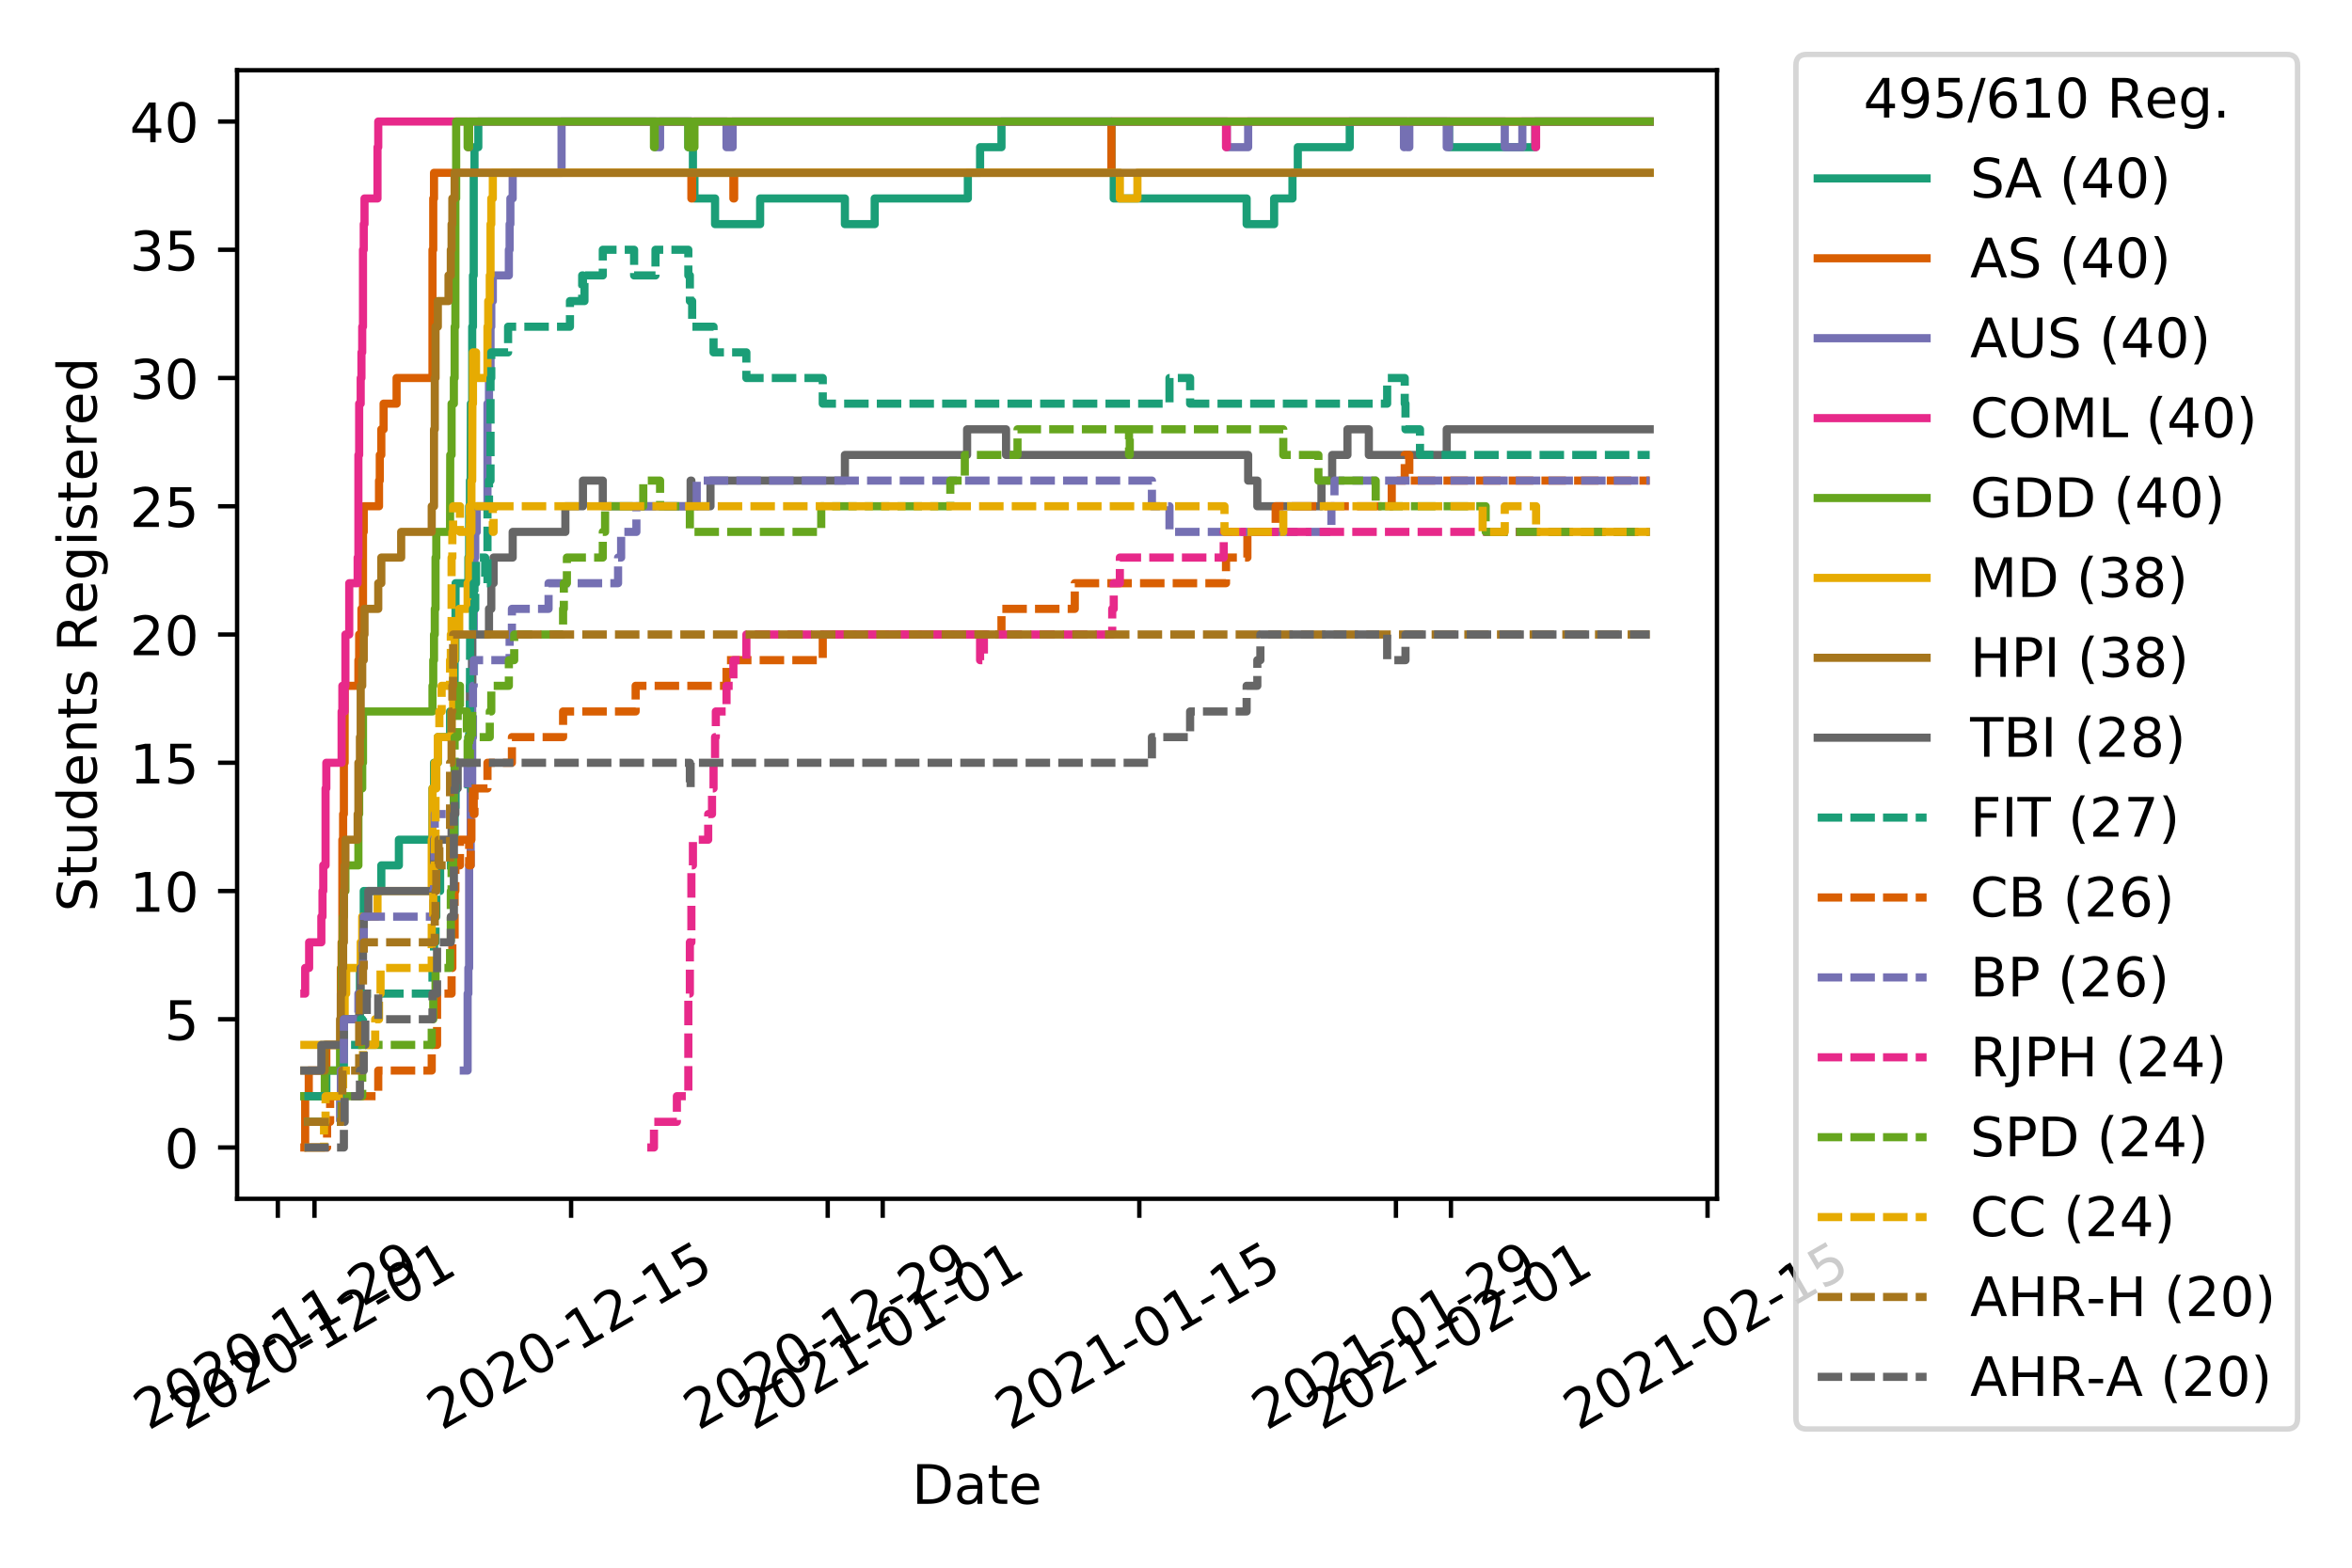 <?xml version="1.0" encoding="utf-8" standalone="no"?>
<!DOCTYPE svg PUBLIC "-//W3C//DTD SVG 1.1//EN"
  "http://www.w3.org/Graphics/SVG/1.1/DTD/svg11.dtd">
<!-- Created with matplotlib (https://matplotlib.org/) -->
<svg height="288pt" version="1.1" viewBox="0 0 432 288" width="432pt" xmlns="http://www.w3.org/2000/svg" xmlns:xlink="http://www.w3.org/1999/xlink">
 <defs>
  <style type="text/css">
*{stroke-linecap:butt;stroke-linejoin:round;}
  </style>
 </defs>
 <g id="figure_1">
  <g id="patch_1">
   <path d="M 0 288 
L 432 288 
L 432 0 
L 0 0 
z
" style="fill:#ffffff;"/>
  </g>
  <g id="axes_1">
   <g id="patch_2">
    <path d="M 43.55 220.231 
L 315.36 220.231 
L 315.36 12.9 
L 43.55 12.9 
z
" style="fill:#ffffff;"/>
   </g>
   <g id="matplotlib.axis_1">
    <g id="xtick_1">
     <g id="line2d_1">
      <defs>
       <path d="M 0 0 
L 0 3.5 
" id="m94c0697be0" style="stroke:#000000;stroke-width:0.8;"/>
      </defs>
      <g>
       <use style="stroke:#000000;stroke-width:0.8;" x="51.029" xlink:href="#m94c0697be0" y="220.231"/>
      </g>
     </g>
     <g id="text_1">
      <!-- 2020-11-29 -->
      <defs>
       <path d="M 19.188 8.297 
L 53.609 8.297 
L 53.609 0 
L 7.328 0 
L 7.328 8.297 
Q 12.938 14.109 22.625 23.891 
Q 32.328 33.688 34.812 36.531 
Q 39.547 41.844 41.422 45.531 
Q 43.312 49.219 43.312 52.781 
Q 43.312 58.594 39.234 62.25 
Q 35.156 65.922 28.609 65.922 
Q 23.969 65.922 18.812 64.312 
Q 13.672 62.703 7.812 59.422 
L 7.812 69.391 
Q 13.766 71.781 18.938 73 
Q 24.125 74.219 28.422 74.219 
Q 39.75 74.219 46.484 68.547 
Q 53.219 62.891 53.219 53.422 
Q 53.219 48.922 51.531 44.891 
Q 49.859 40.875 45.406 35.406 
Q 44.188 33.984 37.641 27.219 
Q 31.109 20.453 19.188 8.297 
z
" id="DejaVuSans-50"/>
       <path d="M 31.781 66.406 
Q 24.172 66.406 20.328 58.906 
Q 16.5 51.422 16.5 36.375 
Q 16.5 21.391 20.328 13.891 
Q 24.172 6.391 31.781 6.391 
Q 39.453 6.391 43.281 13.891 
Q 47.125 21.391 47.125 36.375 
Q 47.125 51.422 43.281 58.906 
Q 39.453 66.406 31.781 66.406 
z
M 31.781 74.219 
Q 44.047 74.219 50.516 64.516 
Q 56.984 54.828 56.984 36.375 
Q 56.984 17.969 50.516 8.266 
Q 44.047 -1.422 31.781 -1.422 
Q 19.531 -1.422 13.062 8.266 
Q 6.594 17.969 6.594 36.375 
Q 6.594 54.828 13.062 64.516 
Q 19.531 74.219 31.781 74.219 
z
" id="DejaVuSans-48"/>
       <path d="M 4.891 31.391 
L 31.203 31.391 
L 31.203 23.391 
L 4.891 23.391 
z
" id="DejaVuSans-45"/>
       <path d="M 12.406 8.297 
L 28.516 8.297 
L 28.516 63.922 
L 10.984 60.406 
L 10.984 69.391 
L 28.422 72.906 
L 38.281 72.906 
L 38.281 8.297 
L 54.391 8.297 
L 54.391 0 
L 12.406 0 
z
" id="DejaVuSans-49"/>
       <path d="M 10.984 1.516 
L 10.984 10.5 
Q 14.703 8.734 18.5 7.812 
Q 22.312 6.891 25.984 6.891 
Q 35.75 6.891 40.891 13.453 
Q 46.047 20.016 46.781 33.406 
Q 43.953 29.203 39.594 26.953 
Q 35.25 24.703 29.984 24.703 
Q 19.047 24.703 12.672 31.312 
Q 6.297 37.938 6.297 49.422 
Q 6.297 60.641 12.938 67.422 
Q 19.578 74.219 30.609 74.219 
Q 43.266 74.219 49.922 64.516 
Q 56.594 54.828 56.594 36.375 
Q 56.594 19.141 48.406 8.859 
Q 40.234 -1.422 26.422 -1.422 
Q 22.703 -1.422 18.891 -0.688 
Q 15.094 0.047 10.984 1.516 
z
M 30.609 32.422 
Q 37.25 32.422 41.125 36.953 
Q 45.016 41.5 45.016 49.422 
Q 45.016 57.281 41.125 61.844 
Q 37.25 66.406 30.609 66.406 
Q 23.969 66.406 20.094 61.844 
Q 16.219 57.281 16.219 49.422 
Q 16.219 41.5 20.094 36.953 
Q 23.969 32.422 30.609 32.422 
z
" id="DejaVuSans-57"/>
      </defs>
      <g transform="translate(27.244 262.869)rotate(-30)scale(0.1 -0.1)">
       <use xlink:href="#DejaVuSans-50"/>
       <use x="63.623" xlink:href="#DejaVuSans-48"/>
       <use x="127.246" xlink:href="#DejaVuSans-50"/>
       <use x="190.869" xlink:href="#DejaVuSans-48"/>
       <use x="254.492" xlink:href="#DejaVuSans-45"/>
       <use x="290.576" xlink:href="#DejaVuSans-49"/>
       <use x="354.199" xlink:href="#DejaVuSans-49"/>
       <use x="417.822" xlink:href="#DejaVuSans-45"/>
       <use x="453.906" xlink:href="#DejaVuSans-50"/>
       <use x="517.529" xlink:href="#DejaVuSans-57"/>
      </g>
     </g>
    </g>
    <g id="xtick_2">
     <g id="line2d_2">
      <g>
       <use style="stroke:#000000;stroke-width:0.8;" x="57.763" xlink:href="#m94c0697be0" y="220.231"/>
      </g>
     </g>
     <g id="text_2">
      <!-- 2020-12-01 -->
      <g transform="translate(33.978 262.869)rotate(-30)scale(0.1 -0.1)">
       <use xlink:href="#DejaVuSans-50"/>
       <use x="63.623" xlink:href="#DejaVuSans-48"/>
       <use x="127.246" xlink:href="#DejaVuSans-50"/>
       <use x="190.869" xlink:href="#DejaVuSans-48"/>
       <use x="254.492" xlink:href="#DejaVuSans-45"/>
       <use x="290.576" xlink:href="#DejaVuSans-49"/>
       <use x="354.199" xlink:href="#DejaVuSans-50"/>
       <use x="417.822" xlink:href="#DejaVuSans-45"/>
       <use x="453.906" xlink:href="#DejaVuSans-48"/>
       <use x="517.529" xlink:href="#DejaVuSans-49"/>
      </g>
     </g>
    </g>
    <g id="xtick_3">
     <g id="line2d_3">
      <g>
       <use style="stroke:#000000;stroke-width:0.8;" x="104.896" xlink:href="#m94c0697be0" y="220.231"/>
      </g>
     </g>
     <g id="text_3">
      <!-- 2020-12-15 -->
      <defs>
       <path d="M 10.797 72.906 
L 49.516 72.906 
L 49.516 64.594 
L 19.828 64.594 
L 19.828 46.734 
Q 21.969 47.469 24.109 47.828 
Q 26.266 48.188 28.422 48.188 
Q 40.625 48.188 47.75 41.5 
Q 54.891 34.812 54.891 23.391 
Q 54.891 11.625 47.562 5.094 
Q 40.234 -1.422 26.906 -1.422 
Q 22.312 -1.422 17.547 -0.641 
Q 12.797 0.141 7.719 1.703 
L 7.719 11.625 
Q 12.109 9.234 16.797 8.062 
Q 21.484 6.891 26.703 6.891 
Q 35.156 6.891 40.078 11.328 
Q 45.016 15.766 45.016 23.391 
Q 45.016 31 40.078 35.438 
Q 35.156 39.891 26.703 39.891 
Q 22.75 39.891 18.812 39.016 
Q 14.891 38.141 10.797 36.281 
z
" id="DejaVuSans-53"/>
      </defs>
      <g transform="translate(81.111 262.869)rotate(-30)scale(0.1 -0.1)">
       <use xlink:href="#DejaVuSans-50"/>
       <use x="63.623" xlink:href="#DejaVuSans-48"/>
       <use x="127.246" xlink:href="#DejaVuSans-50"/>
       <use x="190.869" xlink:href="#DejaVuSans-48"/>
       <use x="254.492" xlink:href="#DejaVuSans-45"/>
       <use x="290.576" xlink:href="#DejaVuSans-49"/>
       <use x="354.199" xlink:href="#DejaVuSans-50"/>
       <use x="417.822" xlink:href="#DejaVuSans-45"/>
       <use x="453.906" xlink:href="#DejaVuSans-49"/>
       <use x="517.529" xlink:href="#DejaVuSans-53"/>
      </g>
     </g>
    </g>
    <g id="xtick_4">
     <g id="line2d_4">
      <g>
       <use style="stroke:#000000;stroke-width:0.8;" x="152.03" xlink:href="#m94c0697be0" y="220.231"/>
      </g>
     </g>
     <g id="text_4">
      <!-- 2020-12-29 -->
      <g transform="translate(128.245 262.869)rotate(-30)scale(0.1 -0.1)">
       <use xlink:href="#DejaVuSans-50"/>
       <use x="63.623" xlink:href="#DejaVuSans-48"/>
       <use x="127.246" xlink:href="#DejaVuSans-50"/>
       <use x="190.869" xlink:href="#DejaVuSans-48"/>
       <use x="254.492" xlink:href="#DejaVuSans-45"/>
       <use x="290.576" xlink:href="#DejaVuSans-49"/>
       <use x="354.199" xlink:href="#DejaVuSans-50"/>
       <use x="417.822" xlink:href="#DejaVuSans-45"/>
       <use x="453.906" xlink:href="#DejaVuSans-50"/>
       <use x="517.529" xlink:href="#DejaVuSans-57"/>
      </g>
     </g>
    </g>
    <g id="xtick_5">
     <g id="line2d_5">
      <g>
       <use style="stroke:#000000;stroke-width:0.8;" x="162.13" xlink:href="#m94c0697be0" y="220.231"/>
      </g>
     </g>
     <g id="text_5">
      <!-- 2021-01-01 -->
      <g transform="translate(138.345 262.869)rotate(-30)scale(0.1 -0.1)">
       <use xlink:href="#DejaVuSans-50"/>
       <use x="63.623" xlink:href="#DejaVuSans-48"/>
       <use x="127.246" xlink:href="#DejaVuSans-50"/>
       <use x="190.869" xlink:href="#DejaVuSans-49"/>
       <use x="254.492" xlink:href="#DejaVuSans-45"/>
       <use x="290.576" xlink:href="#DejaVuSans-48"/>
       <use x="354.199" xlink:href="#DejaVuSans-49"/>
       <use x="417.822" xlink:href="#DejaVuSans-45"/>
       <use x="453.906" xlink:href="#DejaVuSans-48"/>
       <use x="517.529" xlink:href="#DejaVuSans-49"/>
      </g>
     </g>
    </g>
    <g id="xtick_6">
     <g id="line2d_6">
      <g>
       <use style="stroke:#000000;stroke-width:0.8;" x="209.264" xlink:href="#m94c0697be0" y="220.231"/>
      </g>
     </g>
     <g id="text_6">
      <!-- 2021-01-15 -->
      <g transform="translate(185.478 262.869)rotate(-30)scale(0.1 -0.1)">
       <use xlink:href="#DejaVuSans-50"/>
       <use x="63.623" xlink:href="#DejaVuSans-48"/>
       <use x="127.246" xlink:href="#DejaVuSans-50"/>
       <use x="190.869" xlink:href="#DejaVuSans-49"/>
       <use x="254.492" xlink:href="#DejaVuSans-45"/>
       <use x="290.576" xlink:href="#DejaVuSans-48"/>
       <use x="354.199" xlink:href="#DejaVuSans-49"/>
       <use x="417.822" xlink:href="#DejaVuSans-45"/>
       <use x="453.906" xlink:href="#DejaVuSans-49"/>
       <use x="517.529" xlink:href="#DejaVuSans-53"/>
      </g>
     </g>
    </g>
    <g id="xtick_7">
     <g id="line2d_7">
      <g>
       <use style="stroke:#000000;stroke-width:0.8;" x="256.397" xlink:href="#m94c0697be0" y="220.231"/>
      </g>
     </g>
     <g id="text_7">
      <!-- 2021-01-29 -->
      <g transform="translate(232.612 262.869)rotate(-30)scale(0.1 -0.1)">
       <use xlink:href="#DejaVuSans-50"/>
       <use x="63.623" xlink:href="#DejaVuSans-48"/>
       <use x="127.246" xlink:href="#DejaVuSans-50"/>
       <use x="190.869" xlink:href="#DejaVuSans-49"/>
       <use x="254.492" xlink:href="#DejaVuSans-45"/>
       <use x="290.576" xlink:href="#DejaVuSans-48"/>
       <use x="354.199" xlink:href="#DejaVuSans-49"/>
       <use x="417.822" xlink:href="#DejaVuSans-45"/>
       <use x="453.906" xlink:href="#DejaVuSans-50"/>
       <use x="517.529" xlink:href="#DejaVuSans-57"/>
      </g>
     </g>
    </g>
    <g id="xtick_8">
     <g id="line2d_8">
      <g>
       <use style="stroke:#000000;stroke-width:0.8;" x="266.497" xlink:href="#m94c0697be0" y="220.231"/>
      </g>
     </g>
     <g id="text_8">
      <!-- 2021-02-01 -->
      <g transform="translate(242.712 262.869)rotate(-30)scale(0.1 -0.1)">
       <use xlink:href="#DejaVuSans-50"/>
       <use x="63.623" xlink:href="#DejaVuSans-48"/>
       <use x="127.246" xlink:href="#DejaVuSans-50"/>
       <use x="190.869" xlink:href="#DejaVuSans-49"/>
       <use x="254.492" xlink:href="#DejaVuSans-45"/>
       <use x="290.576" xlink:href="#DejaVuSans-48"/>
       <use x="354.199" xlink:href="#DejaVuSans-50"/>
       <use x="417.822" xlink:href="#DejaVuSans-45"/>
       <use x="453.906" xlink:href="#DejaVuSans-48"/>
       <use x="517.529" xlink:href="#DejaVuSans-49"/>
      </g>
     </g>
    </g>
    <g id="xtick_9">
     <g id="line2d_9">
      <g>
       <use style="stroke:#000000;stroke-width:0.8;" x="313.631" xlink:href="#m94c0697be0" y="220.231"/>
      </g>
     </g>
     <g id="text_9">
      <!-- 2021-02-15 -->
      <g transform="translate(289.846 262.869)rotate(-30)scale(0.1 -0.1)">
       <use xlink:href="#DejaVuSans-50"/>
       <use x="63.623" xlink:href="#DejaVuSans-48"/>
       <use x="127.246" xlink:href="#DejaVuSans-50"/>
       <use x="190.869" xlink:href="#DejaVuSans-49"/>
       <use x="254.492" xlink:href="#DejaVuSans-45"/>
       <use x="290.576" xlink:href="#DejaVuSans-48"/>
       <use x="354.199" xlink:href="#DejaVuSans-50"/>
       <use x="417.822" xlink:href="#DejaVuSans-45"/>
       <use x="453.906" xlink:href="#DejaVuSans-49"/>
       <use x="517.529" xlink:href="#DejaVuSans-53"/>
      </g>
     </g>
    </g>
    <g id="text_10">
     <!-- Date -->
     <defs>
      <path d="M 19.672 64.797 
L 19.672 8.109 
L 31.594 8.109 
Q 46.688 8.109 53.688 14.938 
Q 60.688 21.781 60.688 36.531 
Q 60.688 51.172 53.688 57.984 
Q 46.688 64.797 31.594 64.797 
z
M 9.812 72.906 
L 30.078 72.906 
Q 51.266 72.906 61.172 64.094 
Q 71.094 55.281 71.094 36.531 
Q 71.094 17.672 61.125 8.828 
Q 51.172 0 30.078 0 
L 9.812 0 
z
" id="DejaVuSans-68"/>
      <path d="M 34.281 27.484 
Q 23.391 27.484 19.188 25 
Q 14.984 22.516 14.984 16.5 
Q 14.984 11.719 18.141 8.906 
Q 21.297 6.109 26.703 6.109 
Q 34.188 6.109 38.703 11.406 
Q 43.219 16.703 43.219 25.484 
L 43.219 27.484 
z
M 52.203 31.203 
L 52.203 0 
L 43.219 0 
L 43.219 8.297 
Q 40.141 3.328 35.547 0.953 
Q 30.953 -1.422 24.312 -1.422 
Q 15.922 -1.422 10.953 3.297 
Q 6 8.016 6 15.922 
Q 6 25.141 12.172 29.828 
Q 18.359 34.516 30.609 34.516 
L 43.219 34.516 
L 43.219 35.406 
Q 43.219 41.609 39.141 45 
Q 35.062 48.391 27.688 48.391 
Q 23 48.391 18.547 47.266 
Q 14.109 46.141 10.016 43.891 
L 10.016 52.203 
Q 14.938 54.109 19.578 55.047 
Q 24.219 56 28.609 56 
Q 40.484 56 46.344 49.844 
Q 52.203 43.703 52.203 31.203 
z
" id="DejaVuSans-97"/>
      <path d="M 18.312 70.219 
L 18.312 54.688 
L 36.812 54.688 
L 36.812 47.703 
L 18.312 47.703 
L 18.312 18.016 
Q 18.312 11.328 20.141 9.422 
Q 21.969 7.516 27.594 7.516 
L 36.812 7.516 
L 36.812 0 
L 27.594 0 
Q 17.188 0 13.234 3.875 
Q 9.281 7.766 9.281 18.016 
L 9.281 47.703 
L 2.688 47.703 
L 2.688 54.688 
L 9.281 54.688 
L 9.281 70.219 
z
" id="DejaVuSans-116"/>
      <path d="M 56.203 29.594 
L 56.203 25.203 
L 14.891 25.203 
Q 15.484 15.922 20.484 11.062 
Q 25.484 6.203 34.422 6.203 
Q 39.594 6.203 44.453 7.469 
Q 49.312 8.734 54.109 11.281 
L 54.109 2.781 
Q 49.266 0.734 44.188 -0.344 
Q 39.109 -1.422 33.891 -1.422 
Q 20.797 -1.422 13.156 6.188 
Q 5.516 13.812 5.516 26.812 
Q 5.516 40.234 12.766 48.109 
Q 20.016 56 32.328 56 
Q 43.359 56 49.781 48.891 
Q 56.203 41.797 56.203 29.594 
z
M 47.219 32.234 
Q 47.125 39.594 43.094 43.984 
Q 39.062 48.391 32.422 48.391 
Q 24.906 48.391 20.391 44.141 
Q 15.875 39.891 15.188 32.172 
z
" id="DejaVuSans-101"/>
     </defs>
     <g transform="translate(167.504 276.269)scale(0.1 -0.1)">
      <use xlink:href="#DejaVuSans-68"/>
      <use x="77.002" xlink:href="#DejaVuSans-97"/>
      <use x="138.281" xlink:href="#DejaVuSans-116"/>
      <use x="177.49" xlink:href="#DejaVuSans-101"/>
     </g>
    </g>
   </g>
   <g id="matplotlib.axis_2">
    <g id="ytick_1">
     <g id="line2d_10">
      <defs>
       <path d="M 0 0 
L -3.5 0 
" id="m3ed7782ec9" style="stroke:#000000;stroke-width:0.8;"/>
      </defs>
      <g>
       <use style="stroke:#000000;stroke-width:0.8;" x="43.55" xlink:href="#m3ed7782ec9" y="210.807"/>
      </g>
     </g>
     <g id="text_11">
      <!-- 0 -->
      <g transform="translate(30.188 214.606)scale(0.1 -0.1)">
       <use xlink:href="#DejaVuSans-48"/>
      </g>
     </g>
    </g>
    <g id="ytick_2">
     <g id="line2d_11">
      <g>
       <use style="stroke:#000000;stroke-width:0.8;" x="43.55" xlink:href="#m3ed7782ec9" y="187.246"/>
      </g>
     </g>
     <g id="text_12">
      <!-- 5 -->
      <g transform="translate(30.188 191.046)scale(0.1 -0.1)">
       <use xlink:href="#DejaVuSans-53"/>
      </g>
     </g>
    </g>
    <g id="ytick_3">
     <g id="line2d_12">
      <g>
       <use style="stroke:#000000;stroke-width:0.8;" x="43.55" xlink:href="#m3ed7782ec9" y="163.686"/>
      </g>
     </g>
     <g id="text_13">
      <!-- 10 -->
      <g transform="translate(23.825 167.485)scale(0.1 -0.1)">
       <use xlink:href="#DejaVuSans-49"/>
       <use x="63.623" xlink:href="#DejaVuSans-48"/>
      </g>
     </g>
    </g>
    <g id="ytick_4">
     <g id="line2d_13">
      <g>
       <use style="stroke:#000000;stroke-width:0.8;" x="43.55" xlink:href="#m3ed7782ec9" y="140.126"/>
      </g>
     </g>
     <g id="text_14">
      <!-- 15 -->
      <g transform="translate(23.825 143.925)scale(0.1 -0.1)">
       <use xlink:href="#DejaVuSans-49"/>
       <use x="63.623" xlink:href="#DejaVuSans-53"/>
      </g>
     </g>
    </g>
    <g id="ytick_5">
     <g id="line2d_14">
      <g>
       <use style="stroke:#000000;stroke-width:0.8;" x="43.55" xlink:href="#m3ed7782ec9" y="116.565"/>
      </g>
     </g>
     <g id="text_15">
      <!-- 20 -->
      <g transform="translate(23.825 120.365)scale(0.1 -0.1)">
       <use xlink:href="#DejaVuSans-50"/>
       <use x="63.623" xlink:href="#DejaVuSans-48"/>
      </g>
     </g>
    </g>
    <g id="ytick_6">
     <g id="line2d_15">
      <g>
       <use style="stroke:#000000;stroke-width:0.8;" x="43.55" xlink:href="#m3ed7782ec9" y="93.005"/>
      </g>
     </g>
     <g id="text_16">
      <!-- 25 -->
      <g transform="translate(23.825 96.804)scale(0.1 -0.1)">
       <use xlink:href="#DejaVuSans-50"/>
       <use x="63.623" xlink:href="#DejaVuSans-53"/>
      </g>
     </g>
    </g>
    <g id="ytick_7">
     <g id="line2d_16">
      <g>
       <use style="stroke:#000000;stroke-width:0.8;" x="43.55" xlink:href="#m3ed7782ec9" y="69.445"/>
      </g>
     </g>
     <g id="text_17">
      <!-- 30 -->
      <defs>
       <path d="M 40.578 39.312 
Q 47.656 37.797 51.625 33 
Q 55.609 28.219 55.609 21.188 
Q 55.609 10.406 48.188 4.484 
Q 40.766 -1.422 27.094 -1.422 
Q 22.516 -1.422 17.656 -0.516 
Q 12.797 0.391 7.625 2.203 
L 7.625 11.719 
Q 11.719 9.328 16.594 8.109 
Q 21.484 6.891 26.812 6.891 
Q 36.078 6.891 40.938 10.547 
Q 45.797 14.203 45.797 21.188 
Q 45.797 27.641 41.281 31.266 
Q 36.766 34.906 28.719 34.906 
L 20.219 34.906 
L 20.219 43.016 
L 29.109 43.016 
Q 36.375 43.016 40.234 45.922 
Q 44.094 48.828 44.094 54.297 
Q 44.094 59.906 40.109 62.906 
Q 36.141 65.922 28.719 65.922 
Q 24.656 65.922 20.016 65.031 
Q 15.375 64.156 9.812 62.312 
L 9.812 71.094 
Q 15.438 72.656 20.344 73.438 
Q 25.25 74.219 29.594 74.219 
Q 40.828 74.219 47.359 69.109 
Q 53.906 64.016 53.906 55.328 
Q 53.906 49.266 50.438 45.094 
Q 46.969 40.922 40.578 39.312 
z
" id="DejaVuSans-51"/>
      </defs>
      <g transform="translate(23.825 73.244)scale(0.1 -0.1)">
       <use xlink:href="#DejaVuSans-51"/>
       <use x="63.623" xlink:href="#DejaVuSans-48"/>
      </g>
     </g>
    </g>
    <g id="ytick_8">
     <g id="line2d_17">
      <g>
       <use style="stroke:#000000;stroke-width:0.8;" x="43.55" xlink:href="#m3ed7782ec9" y="45.884"/>
      </g>
     </g>
     <g id="text_18">
      <!-- 35 -->
      <g transform="translate(23.825 49.684)scale(0.1 -0.1)">
       <use xlink:href="#DejaVuSans-51"/>
       <use x="63.623" xlink:href="#DejaVuSans-53"/>
      </g>
     </g>
    </g>
    <g id="ytick_9">
     <g id="line2d_18">
      <g>
       <use style="stroke:#000000;stroke-width:0.8;" x="43.55" xlink:href="#m3ed7782ec9" y="22.324"/>
      </g>
     </g>
     <g id="text_19">
      <!-- 40 -->
      <defs>
       <path d="M 37.797 64.312 
L 12.891 25.391 
L 37.797 25.391 
z
M 35.203 72.906 
L 47.609 72.906 
L 47.609 25.391 
L 58.016 25.391 
L 58.016 17.188 
L 47.609 17.188 
L 47.609 0 
L 37.797 0 
L 37.797 17.188 
L 4.891 17.188 
L 4.891 26.703 
z
" id="DejaVuSans-52"/>
      </defs>
      <g transform="translate(23.825 26.123)scale(0.1 -0.1)">
       <use xlink:href="#DejaVuSans-52"/>
       <use x="63.623" xlink:href="#DejaVuSans-48"/>
      </g>
     </g>
    </g>
    <g id="text_20">
     <!-- Students Registered -->
     <defs>
      <path d="M 53.516 70.516 
L 53.516 60.891 
Q 47.906 63.578 42.922 64.891 
Q 37.938 66.219 33.297 66.219 
Q 25.25 66.219 20.875 63.094 
Q 16.5 59.969 16.5 54.203 
Q 16.5 49.359 19.406 46.891 
Q 22.312 44.438 30.422 42.922 
L 36.375 41.703 
Q 47.406 39.594 52.656 34.297 
Q 57.906 29 57.906 20.125 
Q 57.906 9.516 50.797 4.047 
Q 43.703 -1.422 29.984 -1.422 
Q 24.812 -1.422 18.969 -0.25 
Q 13.141 0.922 6.891 3.219 
L 6.891 13.375 
Q 12.891 10.016 18.656 8.297 
Q 24.422 6.594 29.984 6.594 
Q 38.422 6.594 43.016 9.906 
Q 47.609 13.234 47.609 19.391 
Q 47.609 24.75 44.312 27.781 
Q 41.016 30.812 33.5 32.328 
L 27.484 33.5 
Q 16.453 35.688 11.516 40.375 
Q 6.594 45.062 6.594 53.422 
Q 6.594 63.094 13.406 68.656 
Q 20.219 74.219 32.172 74.219 
Q 37.312 74.219 42.625 73.281 
Q 47.953 72.359 53.516 70.516 
z
" id="DejaVuSans-83"/>
      <path d="M 8.5 21.578 
L 8.5 54.688 
L 17.484 54.688 
L 17.484 21.922 
Q 17.484 14.156 20.5 10.266 
Q 23.531 6.391 29.594 6.391 
Q 36.859 6.391 41.078 11.031 
Q 45.312 15.672 45.312 23.688 
L 45.312 54.688 
L 54.297 54.688 
L 54.297 0 
L 45.312 0 
L 45.312 8.406 
Q 42.047 3.422 37.719 1 
Q 33.406 -1.422 27.688 -1.422 
Q 18.266 -1.422 13.375 4.438 
Q 8.5 10.297 8.5 21.578 
z
M 31.109 56 
z
" id="DejaVuSans-117"/>
      <path d="M 45.406 46.391 
L 45.406 75.984 
L 54.391 75.984 
L 54.391 0 
L 45.406 0 
L 45.406 8.203 
Q 42.578 3.328 38.25 0.953 
Q 33.938 -1.422 27.875 -1.422 
Q 17.969 -1.422 11.734 6.484 
Q 5.516 14.406 5.516 27.297 
Q 5.516 40.188 11.734 48.094 
Q 17.969 56 27.875 56 
Q 33.938 56 38.25 53.625 
Q 42.578 51.266 45.406 46.391 
z
M 14.797 27.297 
Q 14.797 17.391 18.875 11.75 
Q 22.953 6.109 30.078 6.109 
Q 37.203 6.109 41.297 11.75 
Q 45.406 17.391 45.406 27.297 
Q 45.406 37.203 41.297 42.844 
Q 37.203 48.484 30.078 48.484 
Q 22.953 48.484 18.875 42.844 
Q 14.797 37.203 14.797 27.297 
z
" id="DejaVuSans-100"/>
      <path d="M 54.891 33.016 
L 54.891 0 
L 45.906 0 
L 45.906 32.719 
Q 45.906 40.484 42.875 44.328 
Q 39.844 48.188 33.797 48.188 
Q 26.516 48.188 22.312 43.547 
Q 18.109 38.922 18.109 30.906 
L 18.109 0 
L 9.078 0 
L 9.078 54.688 
L 18.109 54.688 
L 18.109 46.188 
Q 21.344 51.125 25.703 53.562 
Q 30.078 56 35.797 56 
Q 45.219 56 50.047 50.172 
Q 54.891 44.344 54.891 33.016 
z
" id="DejaVuSans-110"/>
      <path d="M 44.281 53.078 
L 44.281 44.578 
Q 40.484 46.531 36.375 47.5 
Q 32.281 48.484 27.875 48.484 
Q 21.188 48.484 17.844 46.438 
Q 14.5 44.391 14.5 40.281 
Q 14.5 37.156 16.891 35.375 
Q 19.281 33.594 26.516 31.984 
L 29.594 31.297 
Q 39.156 29.25 43.188 25.516 
Q 47.219 21.781 47.219 15.094 
Q 47.219 7.469 41.188 3.016 
Q 35.156 -1.422 24.609 -1.422 
Q 20.219 -1.422 15.453 -0.562 
Q 10.688 0.297 5.422 2 
L 5.422 11.281 
Q 10.406 8.688 15.234 7.391 
Q 20.062 6.109 24.812 6.109 
Q 31.156 6.109 34.562 8.281 
Q 37.984 10.453 37.984 14.406 
Q 37.984 18.062 35.516 20.016 
Q 33.062 21.969 24.703 23.781 
L 21.578 24.516 
Q 13.234 26.266 9.516 29.906 
Q 5.812 33.547 5.812 39.891 
Q 5.812 47.609 11.281 51.797 
Q 16.75 56 26.812 56 
Q 31.781 56 36.172 55.266 
Q 40.578 54.547 44.281 53.078 
z
" id="DejaVuSans-115"/>
      <path id="DejaVuSans-32"/>
      <path d="M 44.391 34.188 
Q 47.562 33.109 50.562 29.594 
Q 53.562 26.078 56.594 19.922 
L 66.609 0 
L 56 0 
L 46.688 18.703 
Q 43.062 26.031 39.672 28.422 
Q 36.281 30.812 30.422 30.812 
L 19.672 30.812 
L 19.672 0 
L 9.812 0 
L 9.812 72.906 
L 32.078 72.906 
Q 44.578 72.906 50.734 67.672 
Q 56.891 62.453 56.891 51.906 
Q 56.891 45.016 53.688 40.469 
Q 50.484 35.938 44.391 34.188 
z
M 19.672 64.797 
L 19.672 38.922 
L 32.078 38.922 
Q 39.203 38.922 42.844 42.219 
Q 46.484 45.516 46.484 51.906 
Q 46.484 58.297 42.844 61.547 
Q 39.203 64.797 32.078 64.797 
z
" id="DejaVuSans-82"/>
      <path d="M 45.406 27.984 
Q 45.406 37.75 41.375 43.109 
Q 37.359 48.484 30.078 48.484 
Q 22.859 48.484 18.828 43.109 
Q 14.797 37.75 14.797 27.984 
Q 14.797 18.266 18.828 12.891 
Q 22.859 7.516 30.078 7.516 
Q 37.359 7.516 41.375 12.891 
Q 45.406 18.266 45.406 27.984 
z
M 54.391 6.781 
Q 54.391 -7.172 48.188 -13.984 
Q 42 -20.797 29.203 -20.797 
Q 24.469 -20.797 20.266 -20.094 
Q 16.062 -19.391 12.109 -17.922 
L 12.109 -9.188 
Q 16.062 -11.328 19.922 -12.344 
Q 23.781 -13.375 27.781 -13.375 
Q 36.625 -13.375 41.016 -8.766 
Q 45.406 -4.156 45.406 5.172 
L 45.406 9.625 
Q 42.625 4.781 38.281 2.391 
Q 33.938 0 27.875 0 
Q 17.828 0 11.672 7.656 
Q 5.516 15.328 5.516 27.984 
Q 5.516 40.672 11.672 48.328 
Q 17.828 56 27.875 56 
Q 33.938 56 38.281 53.609 
Q 42.625 51.219 45.406 46.391 
L 45.406 54.688 
L 54.391 54.688 
z
" id="DejaVuSans-103"/>
      <path d="M 9.422 54.688 
L 18.406 54.688 
L 18.406 0 
L 9.422 0 
z
M 9.422 75.984 
L 18.406 75.984 
L 18.406 64.594 
L 9.422 64.594 
z
" id="DejaVuSans-105"/>
      <path d="M 41.109 46.297 
Q 39.594 47.172 37.812 47.578 
Q 36.031 48 33.891 48 
Q 26.266 48 22.188 43.047 
Q 18.109 38.094 18.109 28.812 
L 18.109 0 
L 9.078 0 
L 9.078 54.688 
L 18.109 54.688 
L 18.109 46.188 
Q 20.953 51.172 25.484 53.578 
Q 30.031 56 36.531 56 
Q 37.453 56 38.578 55.875 
Q 39.703 55.766 41.062 55.516 
z
" id="DejaVuSans-114"/>
     </defs>
     <g transform="translate(17.745 167.499)rotate(-90)scale(0.1 -0.1)">
      <use xlink:href="#DejaVuSans-83"/>
      <use x="63.477" xlink:href="#DejaVuSans-116"/>
      <use x="102.686" xlink:href="#DejaVuSans-117"/>
      <use x="166.064" xlink:href="#DejaVuSans-100"/>
      <use x="229.541" xlink:href="#DejaVuSans-101"/>
      <use x="291.064" xlink:href="#DejaVuSans-110"/>
      <use x="354.443" xlink:href="#DejaVuSans-116"/>
      <use x="393.652" xlink:href="#DejaVuSans-115"/>
      <use x="445.752" xlink:href="#DejaVuSans-32"/>
      <use x="477.539" xlink:href="#DejaVuSans-82"/>
      <use x="546.959" xlink:href="#DejaVuSans-101"/>
      <use x="608.482" xlink:href="#DejaVuSans-103"/>
      <use x="671.959" xlink:href="#DejaVuSans-105"/>
      <use x="699.742" xlink:href="#DejaVuSans-115"/>
      <use x="751.842" xlink:href="#DejaVuSans-116"/>
      <use x="791.051" xlink:href="#DejaVuSans-101"/>
      <use x="852.574" xlink:href="#DejaVuSans-114"/>
      <use x="893.656" xlink:href="#DejaVuSans-101"/>
      <use x="955.18" xlink:href="#DejaVuSans-100"/>
     </g>
    </g>
   </g>
   <g id="line2d_19">
    <path clip-path="url(#p24145004c1)" d="M 55.905 201.383 
L 59.937 201.383 
L 59.937 196.67 
L 60.043 196.67 
L 62.603 196.67 
L 62.603 191.958 
L 62.708 191.958 
L 63.164 191.958 
L 63.164 187.246 
L 63.269 187.246 
L 66.11 187.246 
L 66.11 177.822 
L 66.215 177.822 
L 66.39 177.822 
L 66.39 173.11 
L 66.495 173.11 
L 66.671 173.11 
L 66.671 168.398 
L 66.776 168.398 
L 66.811 168.398 
L 66.811 163.686 
L 66.916 163.686 
L 70.037 163.686 
L 70.037 158.974 
L 70.143 158.974 
L 73.264 158.974 
L 73.264 154.262 
L 73.369 154.262 
L 79.436 154.262 
L 79.436 144.838 
L 79.541 144.838 
L 79.717 144.838 
L 79.717 140.126 
L 79.822 140.126 
L 80.418 140.126 
L 80.418 135.414 
L 80.523 135.414 
L 82.662 135.414 
L 82.662 130.702 
L 82.768 130.702 
L 83.364 130.702 
L 83.364 125.99 
L 83.469 125.99 
L 83.504 125.99 
L 83.504 121.277 
L 83.609 121.277 
L 83.644 121.277 
L 83.679 107.141 
L 83.75 107.141 
L 86.029 107.141 
L 86.029 102.429 
L 86.134 102.429 
L 86.169 102.429 
L 86.169 93.005 
L 86.275 93.005 
L 86.31 93.005 
L 86.31 88.293 
L 86.415 88.293 
L 86.45 88.293 
L 86.485 74.157 
L 86.555 74.157 
L 86.73 74.157 
L 86.73 60.021 
L 86.836 60.021 
L 86.871 60.021 
L 86.871 50.597 
L 86.976 50.597 
L 87.011 50.597 
L 87.011 31.748 
L 87.116 31.748 
L 87.151 31.748 
L 87.151 27.036 
L 87.257 27.036 
L 87.853 27.036 
L 87.853 22.324 
L 87.958 22.324 
L 126.429 22.324 
L 126.429 27.036 
L 126.535 27.036 
L 126.57 27.036 
L 126.57 22.324 
L 126.675 22.324 
L 126.85 22.324 
L 126.85 27.036 
L 126.955 27.036 
L 127.271 27.036 
L 127.271 31.748 
L 127.376 31.748 
L 127.552 31.748 
L 127.552 36.46 
L 127.657 36.46 
L 131.339 36.46 
L 131.339 41.172 
L 131.444 41.172 
L 139.616 41.172 
L 139.616 36.46 
L 139.721 36.46 
L 155.186 36.46 
L 155.186 41.172 
L 155.292 41.172 
L 160.657 41.172 
L 160.657 36.46 
L 160.763 36.46 
L 177.771 36.46 
L 177.771 31.748 
L 177.877 31.748 
L 180.016 31.748 
L 180.016 27.036 
L 180.121 27.036 
L 183.944 27.036 
L 183.944 22.324 
L 204.144 22.324 
L 204.144 31.748 
L 204.249 31.748 
L 204.564 31.748 
L 204.564 36.46 
L 204.67 36.46 
L 228.973 36.46 
L 228.973 41.172 
L 229.078 41.172 
L 234.023 41.172 
L 234.023 36.46 
L 234.128 36.46 
L 237.39 36.46 
L 237.39 31.748 
L 237.495 31.748 
L 238.372 31.748 
L 238.372 27.036 
L 238.477 27.036 
L 247.911 27.036 
L 247.911 22.324 
L 248.017 22.324 
L 266.147 22.324 
L 266.147 27.036 
L 266.252 27.036 
L 281.998 27.036 
L 281.998 22.324 
L 282.103 22.324 
L 303.005 22.324 
L 303.005 22.324 
" style="fill:none;stroke:#1b9e77;stroke-linecap:square;stroke-width:1.5;"/>
   </g>
   <g id="line2d_20">
    <path clip-path="url(#p24145004c1)" d="M 55.905 210.807 
L 56.053 210.807 
L 56.053 201.383 
L 56.164 201.383 
L 56.711 201.383 
L 56.711 196.67 
L 56.779 196.67 
L 59.937 196.67 
L 59.937 191.958 
L 60.043 191.958 
L 62.603 191.958 
L 62.603 177.822 
L 62.708 177.822 
L 62.743 177.822 
L 62.743 173.11 
L 62.848 173.11 
L 62.883 173.11 
L 62.883 154.262 
L 62.989 154.262 
L 63.023 154.262 
L 63.023 149.55 
L 63.129 149.55 
L 63.164 149.55 
L 63.164 140.126 
L 63.269 140.126 
L 63.304 140.126 
L 63.304 125.99 
L 63.409 125.99 
L 65.829 125.99 
L 65.829 121.277 
L 65.934 121.277 
L 65.969 121.277 
L 65.969 116.565 
L 66.074 116.565 
L 66.39 116.565 
L 66.39 111.853 
L 66.495 111.853 
L 66.671 111.853 
L 66.671 97.717 
L 66.776 97.717 
L 66.811 97.717 
L 66.811 93.005 
L 66.916 93.005 
L 69.617 93.005 
L 69.617 88.293 
L 69.722 88.293 
L 69.757 88.293 
L 69.757 83.581 
L 69.862 83.581 
L 70.037 83.581 
L 70.037 78.869 
L 70.143 78.869 
L 70.458 78.869 
L 70.458 74.157 
L 70.563 74.157 
L 72.843 74.157 
L 72.843 69.445 
L 72.948 69.445 
L 79.436 69.445 
L 79.436 45.884 
L 79.541 45.884 
L 79.576 45.884 
L 79.576 36.46 
L 79.682 36.46 
L 79.717 36.46 
L 79.717 31.748 
L 79.822 31.748 
L 126.99 31.748 
L 126.99 36.46 
L 127.096 36.46 
L 127.131 36.46 
L 127.131 31.748 
L 127.236 31.748 
L 134.706 31.748 
L 134.706 36.46 
L 134.811 36.46 
L 134.846 36.46 
L 134.846 31.748 
L 134.951 31.748 
L 204.144 31.748 
L 204.144 22.324 
L 204.249 22.324 
L 303.005 22.324 
L 303.005 22.324 
" style="fill:none;stroke:#d95f02;stroke-linecap:square;stroke-width:1.5;"/>
   </g>
   <g id="line2d_21">
    <path clip-path="url(#p24145004c1)" d="M 85.187 196.67 
L 85.889 196.67 
L 85.889 182.534 
L 85.994 182.534 
L 86.029 182.534 
L 86.029 177.822 
L 86.134 177.822 
L 86.169 177.822 
L 86.169 158.974 
L 86.275 158.974 
L 86.45 158.974 
L 86.45 144.838 
L 86.555 144.838 
L 86.73 144.838 
L 86.73 116.565 
L 86.836 116.565 
L 87.011 116.565 
L 87.011 107.141 
L 87.116 107.141 
L 87.151 107.141 
L 87.151 102.429 
L 87.257 102.429 
L 87.292 102.429 
L 87.292 97.717 
L 87.397 97.717 
L 87.572 97.717 
L 87.572 93.005 
L 87.677 93.005 
L 89.536 93.005 
L 89.536 74.157 
L 89.641 74.157 
L 89.817 74.157 
L 89.817 69.445 
L 89.922 69.445 
L 90.097 69.445 
L 90.097 60.021 
L 90.202 60.021 
L 90.237 60.021 
L 90.237 55.309 
L 90.343 55.309 
L 90.518 55.309 
L 90.518 50.597 
L 90.623 50.597 
L 93.464 50.597 
L 93.464 45.884 
L 93.569 45.884 
L 93.604 45.884 
L 93.604 41.172 
L 93.709 41.172 
L 93.744 41.172 
L 93.744 36.46 
L 93.85 36.46 
L 94.165 36.46 
L 94.165 31.748 
L 94.27 31.748 
L 103.143 31.748 
L 103.143 22.324 
L 103.248 22.324 
L 120.397 22.324 
L 120.397 27.036 
L 120.503 27.036 
L 121.239 27.036 
L 121.239 22.324 
L 121.344 22.324 
L 133.443 22.324 
L 133.443 27.036 
L 133.548 27.036 
L 134.565 27.036 
L 134.565 22.324 
L 134.671 22.324 
L 225.326 22.324 
L 225.326 27.036 
L 225.431 27.036 
L 229.254 27.036 
L 229.254 22.324 
L 229.359 22.324 
L 257.87 22.324 
L 257.87 27.036 
L 257.976 27.036 
L 258.011 27.036 
L 258.011 22.324 
L 258.116 22.324 
L 258.431 22.324 
L 258.431 27.036 
L 258.537 27.036 
L 258.852 27.036 
L 258.852 22.324 
L 258.958 22.324 
L 265.726 22.324 
L 265.726 27.036 
L 265.831 27.036 
L 266.147 27.036 
L 266.147 22.324 
L 266.252 22.324 
L 276.387 22.324 
L 276.387 27.036 
L 276.493 27.036 
L 279.614 27.036 
L 279.614 22.324 
L 279.719 22.324 
L 303.005 22.324 
L 303.005 22.324 
" style="fill:none;stroke:#7570b3;stroke-linecap:square;stroke-width:1.5;"/>
   </g>
   <g id="line2d_22">
    <path clip-path="url(#p24145004c1)" d="M 55.905 182.534 
L 56.053 182.534 
L 56.053 177.822 
L 56.164 177.822 
L 56.779 177.822 
L 56.779 173.11 
L 59.023 173.11 
L 59.023 168.398 
L 59.236 168.398 
L 59.236 163.686 
L 59.341 163.686 
L 59.376 163.686 
L 59.376 158.974 
L 59.481 158.974 
L 59.797 158.974 
L 59.797 144.838 
L 59.902 144.838 
L 59.937 144.838 
L 59.937 140.126 
L 60.043 140.126 
L 62.743 140.126 
L 62.743 130.702 
L 62.848 130.702 
L 62.883 130.702 
L 62.883 125.99 
L 62.989 125.99 
L 63.023 125.99 
L 63.023 130.702 
L 63.129 130.702 
L 63.304 130.702 
L 63.304 125.99 
L 63.409 125.99 
L 63.444 125.99 
L 63.444 116.565 
L 63.549 116.565 
L 64.146 116.565 
L 64.146 107.141 
L 64.251 107.141 
L 65.689 107.141 
L 65.689 102.429 
L 65.794 102.429 
L 65.829 102.429 
L 65.829 83.581 
L 65.934 83.581 
L 65.969 83.581 
L 65.969 74.157 
L 66.074 74.157 
L 66.25 74.157 
L 66.25 69.445 
L 66.355 69.445 
L 66.39 69.445 
L 66.39 64.733 
L 66.495 64.733 
L 66.53 64.733 
L 66.53 60.021 
L 66.636 60.021 
L 66.671 60.021 
L 66.671 45.884 
L 66.776 45.884 
L 66.811 45.884 
L 66.811 41.172 
L 66.916 41.172 
L 66.951 41.172 
L 66.951 36.46 
L 67.056 36.46 
L 69.336 36.46 
L 69.336 27.036 
L 69.441 27.036 
L 69.476 27.036 
L 69.476 22.324 
L 69.581 22.324 
L 86.029 22.324 
L 86.029 27.036 
L 86.134 27.036 
L 86.169 27.036 
L 86.169 22.324 
L 86.275 22.324 
L 225.185 22.324 
L 225.185 27.036 
L 225.291 27.036 
L 225.326 27.036 
L 225.326 22.324 
L 225.431 22.324 
L 281.998 22.324 
L 281.998 27.036 
L 282.103 27.036 
L 282.139 27.036 
L 282.139 22.324 
L 282.244 22.324 
L 303.005 22.324 
L 303.005 22.324 
" style="fill:none;stroke:#e7298a;stroke-linecap:square;stroke-width:1.5;"/>
   </g>
   <g id="line2d_23">
    <path clip-path="url(#p24145004c1)" d="M 55.905 201.383 
L 59.657 201.383 
L 59.657 196.67 
L 59.762 196.67 
L 62.462 196.67 
L 62.462 191.958 
L 62.568 191.958 
L 62.603 191.958 
L 62.603 187.246 
L 62.708 187.246 
L 62.743 187.246 
L 62.743 177.822 
L 62.848 177.822 
L 62.883 177.822 
L 62.883 173.11 
L 62.989 173.11 
L 63.023 173.11 
L 63.023 168.398 
L 63.129 168.398 
L 63.164 168.398 
L 63.164 163.686 
L 63.269 163.686 
L 63.444 163.686 
L 63.444 158.974 
L 63.549 158.974 
L 65.829 158.974 
L 65.829 149.55 
L 65.934 149.55 
L 65.969 149.55 
L 65.969 144.838 
L 66.074 144.838 
L 66.53 144.838 
L 66.53 140.126 
L 66.636 140.126 
L 66.671 140.126 
L 66.671 130.702 
L 66.776 130.702 
L 79.436 130.702 
L 79.436 125.99 
L 79.541 125.99 
L 79.576 125.99 
L 79.576 121.277 
L 79.682 121.277 
L 79.717 121.277 
L 79.717 116.565 
L 79.822 116.565 
L 79.857 116.565 
L 79.857 111.853 
L 79.962 111.853 
L 79.997 111.853 
L 79.997 102.429 
L 80.102 102.429 
L 80.137 102.429 
L 80.137 97.717 
L 80.243 97.717 
L 82.662 97.717 
L 82.697 83.581 
L 82.768 83.581 
L 82.943 83.581 
L 82.943 74.157 
L 83.048 74.157 
L 83.364 74.157 
L 83.364 69.445 
L 83.469 69.445 
L 83.504 69.445 
L 83.504 60.021 
L 83.609 60.021 
L 83.644 60.021 
L 83.644 36.46 
L 83.75 36.46 
L 83.785 36.46 
L 83.785 22.324 
L 83.89 22.324 
L 85.889 22.324 
L 85.889 27.036 
L 85.994 27.036 
L 86.169 27.036 
L 86.169 22.324 
L 86.275 22.324 
L 120.117 22.324 
L 120.117 27.036 
L 120.222 27.036 
L 120.257 27.036 
L 120.257 22.324 
L 120.362 22.324 
L 126.429 22.324 
L 126.429 27.036 
L 126.535 27.036 
L 126.71 27.036 
L 126.71 22.324 
L 126.815 22.324 
L 126.99 22.324 
L 126.99 27.036 
L 127.096 27.036 
L 127.552 27.036 
L 127.552 22.324 
L 127.657 22.324 
L 303.005 22.324 
L 303.005 22.324 
" style="fill:none;stroke:#66a61e;stroke-linecap:square;stroke-width:1.5;"/>
   </g>
   <g id="line2d_24">
    <path clip-path="url(#p24145004c1)" d="M 55.905 191.958 
L 62.603 191.958 
L 62.603 187.246 
L 62.708 187.246 
L 63.304 187.246 
L 63.304 182.534 
L 63.409 182.534 
L 63.585 182.534 
L 63.585 177.822 
L 63.69 177.822 
L 66.25 177.822 
L 66.25 173.11 
L 66.355 173.11 
L 66.53 173.11 
L 66.53 168.398 
L 66.636 168.398 
L 69.336 168.398 
L 69.336 163.686 
L 69.441 163.686 
L 79.296 163.686 
L 79.296 154.262 
L 79.401 154.262 
L 79.436 154.262 
L 79.436 144.838 
L 79.541 144.838 
L 79.857 144.838 
L 79.857 140.126 
L 79.962 140.126 
L 80.418 140.126 
L 80.418 135.414 
L 80.523 135.414 
L 82.943 135.414 
L 82.943 130.702 
L 83.048 130.702 
L 83.224 130.702 
L 83.224 121.277 
L 83.329 121.277 
L 83.504 121.277 
L 83.504 116.565 
L 83.609 116.565 
L 84.346 116.565 
L 84.346 111.853 
L 84.451 111.853 
L 85.889 111.853 
L 85.889 107.141 
L 85.994 107.141 
L 86.169 107.141 
L 86.169 102.429 
L 86.275 102.429 
L 86.31 102.429 
L 86.31 93.005 
L 86.415 93.005 
L 86.59 93.005 
L 86.59 88.293 
L 86.695 88.293 
L 86.73 88.293 
L 86.766 74.157 
L 86.836 74.157 
L 86.871 74.157 
L 86.871 64.733 
L 86.976 64.733 
L 87.432 64.733 
L 87.432 69.445 
L 87.537 69.445 
L 89.536 69.445 
L 89.536 60.021 
L 89.641 60.021 
L 89.676 60.021 
L 89.676 55.309 
L 89.782 55.309 
L 89.957 55.309 
L 89.957 50.597 
L 90.062 50.597 
L 90.097 50.597 
L 90.097 41.172 
L 90.202 41.172 
L 90.237 41.172 
L 90.237 36.46 
L 90.343 36.46 
L 90.518 36.46 
L 90.518 31.748 
L 90.623 31.748 
L 205.687 31.748 
L 205.687 36.46 
L 205.792 36.46 
L 208.913 36.46 
L 208.913 31.748 
L 209.018 31.748 
L 303.005 31.748 
L 303.005 31.748 
" style="fill:none;stroke:#e6ab02;stroke-linecap:square;stroke-width:1.5;"/>
   </g>
   <g id="line2d_25">
    <path clip-path="url(#p24145004c1)" d="M 55.905 196.67 
L 59.657 196.67 
L 59.657 191.958 
L 59.762 191.958 
L 62.462 191.958 
L 62.462 187.246 
L 62.568 187.246 
L 62.603 187.246 
L 62.603 182.534 
L 62.708 182.534 
L 62.883 182.534 
L 62.883 177.822 
L 62.989 177.822 
L 63.023 177.822 
L 63.023 173.11 
L 63.129 173.11 
L 63.164 173.11 
L 63.164 163.686 
L 63.269 163.686 
L 63.304 163.686 
L 63.304 158.974 
L 63.409 158.974 
L 63.444 158.974 
L 63.444 154.262 
L 63.549 154.262 
L 65.689 154.262 
L 65.689 149.55 
L 65.794 149.55 
L 65.829 149.55 
L 65.829 140.126 
L 65.934 140.126 
L 66.11 140.126 
L 66.11 135.414 
L 66.215 135.414 
L 66.25 135.414 
L 66.25 125.99 
L 66.355 125.99 
L 66.53 125.99 
L 66.53 121.277 
L 66.636 121.277 
L 66.811 121.277 
L 66.811 116.565 
L 66.916 116.565 
L 66.951 116.565 
L 66.951 111.853 
L 67.056 111.853 
L 69.476 111.853 
L 69.476 107.141 
L 69.581 107.141 
L 70.037 107.141 
L 70.037 102.429 
L 70.143 102.429 
L 73.685 102.429 
L 73.685 97.717 
L 73.79 97.717 
L 79.296 97.717 
L 79.296 93.005 
L 79.401 93.005 
L 79.717 93.005 
L 79.717 78.869 
L 79.822 78.869 
L 79.857 78.869 
L 79.857 69.445 
L 79.962 69.445 
L 79.997 69.445 
L 79.997 60.021 
L 80.102 60.021 
L 80.418 60.021 
L 80.418 55.309 
L 80.523 55.309 
L 82.382 55.309 
L 82.382 50.597 
L 82.487 50.597 
L 82.803 50.597 
L 82.803 45.884 
L 82.908 45.884 
L 82.943 45.884 
L 82.943 41.172 
L 83.048 41.172 
L 83.083 41.172 
L 83.083 36.46 
L 83.188 36.46 
L 83.504 36.46 
L 83.504 31.748 
L 83.609 31.748 
L 303.005 31.748 
L 303.005 31.748 
" style="fill:none;stroke:#a6761d;stroke-linecap:square;stroke-width:1.5;"/>
   </g>
   <g id="line2d_26">
    <path clip-path="url(#p24145004c1)" d="M 55.905 196.67 
L 59.023 196.67 
L 59.023 191.958 
L 63.164 191.958 
L 63.164 187.246 
L 63.269 187.246 
L 65.969 187.246 
L 65.969 182.534 
L 66.074 182.534 
L 66.25 182.534 
L 66.25 177.822 
L 66.355 177.822 
L 66.671 177.822 
L 66.671 173.11 
L 66.776 173.11 
L 66.811 173.11 
L 66.811 168.398 
L 66.916 168.398 
L 67.653 168.398 
L 67.653 163.686 
L 67.758 163.686 
L 79.717 163.686 
L 79.717 154.262 
L 79.822 154.262 
L 82.943 154.262 
L 82.943 149.55 
L 83.048 149.55 
L 83.644 149.55 
L 83.644 144.838 
L 83.75 144.838 
L 84.065 144.838 
L 84.065 140.126 
L 84.17 140.126 
L 86.169 140.126 
L 86.169 135.414 
L 86.275 135.414 
L 86.31 135.414 
L 86.31 125.99 
L 86.415 125.99 
L 86.73 125.99 
L 86.73 116.565 
L 86.836 116.565 
L 89.817 116.565 
L 89.817 111.853 
L 89.922 111.853 
L 90.237 111.853 
L 90.237 107.141 
L 90.343 107.141 
L 90.658 107.141 
L 90.658 102.429 
L 90.764 102.429 
L 94.165 102.429 
L 94.165 97.717 
L 94.27 97.717 
L 103.844 97.717 
L 103.844 93.005 
L 103.95 93.005 
L 107.071 93.005 
L 107.071 88.293 
L 107.176 88.293 
L 110.718 88.293 
L 110.718 93.005 
L 110.823 93.005 
L 126.85 93.005 
L 126.85 88.293 
L 126.955 88.293 
L 126.99 88.293 
L 126.99 93.005 
L 127.096 93.005 
L 130.497 93.005 
L 130.497 88.293 
L 130.603 88.293 
L 155.186 88.293 
L 155.186 83.581 
L 155.292 83.581 
L 177.631 83.581 
L 177.631 78.869 
L 177.736 78.869 
L 184.785 78.869 
L 184.785 83.581 
L 184.89 83.581 
L 229.254 83.581 
L 229.254 88.293 
L 229.359 88.293 
L 230.937 88.293 
L 230.937 93.005 
L 231.042 93.005 
L 242.72 93.005 
L 242.72 88.293 
L 242.825 88.293 
L 244.684 88.293 
L 244.684 83.581 
L 244.789 83.581 
L 247.49 83.581 
L 247.49 78.869 
L 247.595 78.869 
L 251.418 78.869 
L 251.418 83.581 
L 251.523 83.581 
L 265.726 83.581 
L 265.726 78.869 
L 265.831 78.869 
L 303.005 78.869 
L 303.005 78.869 
" style="fill:none;stroke:#666666;stroke-linecap:square;stroke-width:1.5;"/>
   </g>
   <g id="line2d_27">
    <path clip-path="url(#p24145004c1)" d="M 55.905 201.383 
L 62.743 201.383 
L 62.743 196.67 
L 62.848 196.67 
L 63.164 196.67 
L 63.164 191.958 
L 63.269 191.958 
L 66.25 191.958 
L 66.25 187.246 
L 66.355 187.246 
L 66.53 187.246 
L 66.53 191.958 
L 66.636 191.958 
L 66.671 191.958 
L 66.671 182.534 
L 66.776 182.534 
L 79.436 182.534 
L 79.436 177.822 
L 79.541 177.822 
L 79.717 177.822 
L 79.717 173.11 
L 79.822 173.11 
L 79.997 173.11 
L 79.997 168.398 
L 80.102 168.398 
L 80.137 168.398 
L 80.137 163.686 
L 80.243 163.686 
L 80.839 163.686 
L 80.839 158.974 
L 80.944 158.974 
L 83.083 158.974 
L 83.083 154.262 
L 83.188 154.262 
L 83.504 154.262 
L 83.504 149.55 
L 83.609 149.55 
L 83.644 149.55 
L 83.644 144.838 
L 83.75 144.838 
L 86.029 144.838 
L 86.029 135.414 
L 86.134 135.414 
L 86.169 135.414 
L 86.169 130.702 
L 86.275 130.702 
L 86.31 130.702 
L 86.345 116.565 
L 86.415 116.565 
L 86.871 116.565 
L 86.871 111.853 
L 86.976 111.853 
L 87.011 111.853 
L 87.011 107.141 
L 87.116 107.141 
L 87.151 107.141 
L 87.151 111.853 
L 87.257 111.853 
L 87.292 111.853 
L 87.292 107.141 
L 87.397 107.141 
L 87.432 107.141 
L 87.432 102.429 
L 87.537 102.429 
L 89.115 102.429 
L 89.115 107.141 
L 89.22 107.141 
L 89.536 107.141 
L 89.536 93.005 
L 89.641 93.005 
L 89.817 93.005 
L 89.817 88.293 
L 89.922 88.293 
L 90.097 88.293 
L 90.097 69.445 
L 90.202 69.445 
L 90.237 69.445 
L 90.237 64.733 
L 90.343 64.733 
L 93.324 64.733 
L 93.324 60.021 
L 93.429 60.021 
L 104.686 60.021 
L 104.686 55.309 
L 104.791 55.309 
L 106.931 55.309 
L 106.931 50.597 
L 107.036 50.597 
L 107.071 50.597 
L 107.071 55.309 
L 107.176 55.309 
L 107.351 55.309 
L 107.351 50.597 
L 107.457 50.597 
L 110.718 50.597 
L 110.718 45.884 
L 110.823 45.884 
L 116.47 45.884 
L 116.47 50.597 
L 116.575 50.597 
L 120.397 50.597 
L 120.397 45.884 
L 120.503 45.884 
L 126.429 45.884 
L 126.429 50.597 
L 126.535 50.597 
L 126.71 50.597 
L 126.71 55.309 
L 126.815 55.309 
L 127.131 55.309 
L 127.131 60.021 
L 127.236 60.021 
L 131.059 60.021 
L 131.059 64.733 
L 131.164 64.733 
L 137.09 64.733 
L 137.09 69.445 
L 137.196 69.445 
L 151.118 69.445 
L 151.118 74.157 
L 151.224 74.157 
L 214.805 74.157 
L 214.805 69.445 
L 214.91 69.445 
L 218.592 69.445 
L 218.592 74.157 
L 218.698 74.157 
L 254.784 74.157 
L 254.784 69.445 
L 254.889 69.445 
L 258.011 69.445 
L 258.011 74.157 
L 258.116 74.157 
L 258.151 74.157 
L 258.151 78.869 
L 258.256 78.869 
L 260.816 78.869 
L 260.816 83.581 
L 260.921 83.581 
L 303.005 83.581 
L 303.005 83.581 
" style="fill:none;stroke:#1b9e77;stroke-dasharray:4.5,1.5;stroke-dashoffset:0;stroke-width:1.5;"/>
   </g>
   <g id="line2d_28">
    <path clip-path="url(#p24145004c1)" d="M 55.905 210.807 
L 60.078 210.807 
L 60.078 206.095 
L 60.183 206.095 
L 60.639 206.095 
L 60.639 201.383 
L 60.744 201.383 
L 69.476 201.383 
L 69.476 196.67 
L 69.581 196.67 
L 79.296 196.67 
L 79.296 191.958 
L 79.401 191.958 
L 80.278 191.958 
L 80.278 182.534 
L 80.383 182.534 
L 82.943 182.534 
L 82.943 177.822 
L 83.048 177.822 
L 83.083 177.822 
L 83.083 173.11 
L 83.188 173.11 
L 83.504 173.11 
L 83.504 163.686 
L 83.609 163.686 
L 83.644 163.686 
L 83.644 158.974 
L 83.75 158.974 
L 84.486 158.974 
L 84.486 154.262 
L 84.591 154.262 
L 86.169 154.262 
L 86.169 158.974 
L 86.275 158.974 
L 86.45 158.974 
L 86.45 154.262 
L 86.555 154.262 
L 86.59 154.262 
L 86.59 149.55 
L 86.695 149.55 
L 86.871 149.55 
L 86.871 144.838 
L 86.976 144.838 
L 87.011 144.838 
L 87.011 149.55 
L 87.116 149.55 
L 87.151 149.55 
L 87.151 144.838 
L 87.257 144.838 
L 89.536 144.838 
L 89.536 140.126 
L 89.641 140.126 
L 94.025 140.126 
L 94.025 135.414 
L 94.13 135.414 
L 103.424 135.414 
L 103.424 130.702 
L 103.529 130.702 
L 116.75 130.702 
L 116.75 125.99 
L 116.855 125.99 
L 133.443 125.99 
L 133.443 121.277 
L 133.548 121.277 
L 151.118 121.277 
L 151.118 116.565 
L 151.224 116.565 
L 183.944 116.565 
L 183.944 111.853 
L 197.41 111.853 
L 197.41 107.141 
L 197.516 107.141 
L 225.185 107.141 
L 225.185 102.429 
L 225.291 102.429 
L 229.113 102.429 
L 229.113 97.717 
L 229.218 97.717 
L 234.304 97.717 
L 234.304 93.005 
L 234.409 93.005 
L 255.626 93.005 
L 255.626 88.293 
L 255.731 88.293 
L 258.011 88.293 
L 258.011 83.581 
L 258.116 83.581 
L 258.852 83.581 
L 258.852 88.293 
L 258.958 88.293 
L 303.005 88.293 
L 303.005 88.293 
" style="fill:none;stroke:#d95f02;stroke-dasharray:4.5,1.5;stroke-dashoffset:0;stroke-width:1.5;"/>
   </g>
   <g id="line2d_29">
    <path clip-path="url(#p24145004c1)" d="M 55.905 206.095 
L 62.462 206.095 
L 62.462 201.383 
L 62.568 201.383 
L 62.603 201.383 
L 62.603 196.67 
L 62.708 196.67 
L 63.164 196.67 
L 63.164 187.246 
L 63.269 187.246 
L 65.829 187.246 
L 65.829 182.534 
L 65.934 182.534 
L 66.53 182.534 
L 66.53 177.822 
L 66.636 177.822 
L 66.671 177.822 
L 66.671 173.11 
L 66.776 173.11 
L 66.811 173.11 
L 66.811 168.398 
L 66.916 168.398 
L 79.576 168.398 
L 79.576 163.686 
L 79.682 163.686 
L 79.717 163.686 
L 79.717 158.974 
L 79.822 158.974 
L 79.857 158.974 
L 79.857 149.55 
L 79.962 149.55 
L 83.364 149.55 
L 83.364 144.838 
L 83.469 144.838 
L 83.504 144.838 
L 83.504 140.126 
L 83.609 140.126 
L 85.889 140.126 
L 85.889 144.838 
L 85.994 144.838 
L 86.31 144.838 
L 86.31 135.414 
L 86.415 135.414 
L 86.45 135.414 
L 86.45 140.126 
L 86.555 140.126 
L 86.59 140.126 
L 86.59 135.414 
L 86.695 135.414 
L 86.871 135.414 
L 86.871 125.99 
L 86.976 125.99 
L 87.011 125.99 
L 87.011 121.277 
L 87.116 121.277 
L 93.604 121.277 
L 93.604 116.565 
L 93.709 116.565 
L 94.025 116.565 
L 94.025 111.853 
L 94.13 111.853 
L 100.758 111.853 
L 100.758 107.141 
L 100.864 107.141 
L 113.524 107.141 
L 113.524 102.429 
L 113.629 102.429 
L 114.085 102.429 
L 114.085 97.717 
L 114.19 97.717 
L 116.89 97.717 
L 116.89 93.005 
L 116.996 93.005 
L 127.972 93.005 
L 127.972 88.293 
L 128.078 88.293 
L 211.578 88.293 
L 211.578 93.005 
L 211.684 93.005 
L 214.805 93.005 
L 214.805 97.717 
L 214.91 97.717 
L 244.544 97.717 
L 244.544 93.005 
L 244.649 93.005 
L 245.105 93.005 
L 245.105 88.293 
L 245.21 88.293 
L 303.005 88.293 
L 303.005 88.293 
" style="fill:none;stroke:#7570b3;stroke-dasharray:4.5,1.5;stroke-dashoffset:0;stroke-width:1.5;"/>
   </g>
   <g id="line2d_30">
    <path clip-path="url(#p24145004c1)" d="M 118.889 210.807 
L 120.117 210.807 
L 120.117 206.095 
L 120.222 206.095 
L 124.325 206.095 
L 124.325 201.383 
L 124.43 201.383 
L 126.429 201.383 
L 126.429 182.534 
L 126.535 182.534 
L 126.71 182.534 
L 126.71 173.11 
L 126.815 173.11 
L 126.99 173.11 
L 126.99 158.974 
L 127.096 158.974 
L 127.271 158.974 
L 127.271 154.262 
L 127.376 154.262 
L 130.077 154.262 
L 130.077 149.55 
L 130.182 149.55 
L 130.778 149.55 
L 130.778 144.838 
L 130.883 144.838 
L 131.059 144.838 
L 131.059 140.126 
L 131.164 140.126 
L 131.339 140.126 
L 131.339 135.414 
L 131.444 135.414 
L 131.479 135.414 
L 131.479 130.702 
L 131.585 130.702 
L 133.443 130.702 
L 133.443 125.99 
L 133.548 125.99 
L 134.706 125.99 
L 134.706 121.277 
L 134.811 121.277 
L 137.09 121.277 
L 137.09 116.565 
L 137.196 116.565 
L 180.016 116.565 
L 180.016 121.277 
L 180.121 121.277 
L 180.717 121.277 
L 180.717 116.565 
L 180.822 116.565 
L 204.284 116.565 
L 204.284 111.853 
L 204.389 111.853 
L 204.564 111.853 
L 204.564 107.141 
L 204.67 107.141 
L 205.687 107.141 
L 205.687 102.429 
L 205.792 102.429 
L 224.765 102.429 
L 224.765 97.717 
L 224.87 97.717 
L 303.005 97.717 
L 303.005 97.717 
" style="fill:none;stroke:#e7298a;stroke-dasharray:4.5,1.5;stroke-dashoffset:0;stroke-width:1.5;"/>
   </g>
   <g id="line2d_31">
    <path clip-path="url(#p24145004c1)" d="M 55.905 206.095 
L 62.743 206.095 
L 62.743 201.383 
L 62.848 201.383 
L 66.53 201.383 
L 66.53 191.958 
L 66.636 191.958 
L 79.296 191.958 
L 79.296 187.246 
L 79.401 187.246 
L 79.576 187.246 
L 79.576 182.534 
L 79.682 182.534 
L 79.997 182.534 
L 79.997 177.822 
L 80.102 177.822 
L 82.662 177.822 
L 82.662 173.11 
L 82.768 173.11 
L 82.803 173.11 
L 82.803 163.686 
L 82.908 163.686 
L 82.943 163.686 
L 82.943 158.974 
L 83.048 158.974 
L 83.224 158.974 
L 83.224 154.262 
L 83.329 154.262 
L 83.364 154.262 
L 83.364 144.838 
L 83.469 144.838 
L 83.504 144.838 
L 83.504 135.414 
L 83.609 135.414 
L 84.065 135.414 
L 84.065 130.702 
L 84.17 130.702 
L 84.346 130.702 
L 84.346 125.99 
L 84.451 125.99 
L 84.486 125.99 
L 84.486 130.702 
L 84.591 130.702 
L 85.749 130.702 
L 85.749 135.414 
L 85.854 135.414 
L 85.889 135.414 
L 85.889 140.126 
L 85.994 140.126 
L 86.029 140.126 
L 86.029 135.414 
L 86.134 135.414 
L 86.169 135.414 
L 86.169 140.126 
L 86.275 140.126 
L 86.31 140.126 
L 86.31 135.414 
L 86.415 135.414 
L 86.45 135.414 
L 86.45 130.702 
L 86.555 130.702 
L 86.73 130.702 
L 86.73 135.414 
L 86.836 135.414 
L 89.957 135.414 
L 89.957 130.702 
L 90.062 130.702 
L 90.237 130.702 
L 90.237 125.99 
L 90.343 125.99 
L 93.464 125.99 
L 93.464 121.277 
L 93.569 121.277 
L 94.446 121.277 
L 94.446 116.565 
L 94.551 116.565 
L 103.424 116.565 
L 103.424 111.853 
L 103.529 111.853 
L 103.564 111.853 
L 103.564 107.141 
L 103.669 107.141 
L 104.125 107.141 
L 104.125 102.429 
L 104.23 102.429 
L 110.718 102.429 
L 110.718 97.717 
L 110.823 97.717 
L 111.139 97.717 
L 111.139 93.005 
L 111.244 93.005 
L 118.153 93.005 
L 118.153 88.293 
L 118.258 88.293 
L 121.239 88.293 
L 121.239 93.005 
L 121.344 93.005 
L 126.71 93.005 
L 126.71 97.717 
L 126.815 97.717 
L 150.838 97.717 
L 150.838 93.005 
L 150.943 93.005 
L 174.545 93.005 
L 174.545 88.293 
L 174.65 88.293 
L 177.21 88.293 
L 177.21 83.581 
L 177.315 83.581 
L 186.889 83.581 
L 186.889 78.869 
L 186.995 78.869 
L 207.37 78.869 
L 207.37 83.581 
L 207.475 83.581 
L 207.51 83.581 
L 207.51 78.869 
L 207.616 78.869 
L 235.706 78.869 
L 235.706 83.581 
L 235.812 83.581 
L 242.159 83.581 
L 242.159 88.293 
L 242.264 88.293 
L 252.68 88.293 
L 252.68 93.005 
L 252.785 93.005 
L 272.88 93.005 
L 272.88 97.717 
L 272.986 97.717 
L 303.005 97.717 
L 303.005 97.717 
" style="fill:none;stroke:#66a61e;stroke-dasharray:4.5,1.5;stroke-dashoffset:0;stroke-width:1.5;"/>
   </g>
   <g id="line2d_32">
    <path clip-path="url(#p24145004c1)" d="M 55.905 210.807 
L 59.517 210.807 
L 59.517 206.095 
L 59.622 206.095 
L 59.797 206.095 
L 59.797 201.383 
L 59.902 201.383 
L 63.023 201.383 
L 63.023 196.67 
L 63.129 196.67 
L 66.671 196.67 
L 66.671 191.958 
L 66.776 191.958 
L 68.915 191.958 
L 68.915 187.246 
L 69.02 187.246 
L 69.617 187.246 
L 69.617 182.534 
L 69.722 182.534 
L 69.897 182.534 
L 69.897 177.822 
L 70.002 177.822 
L 79.296 177.822 
L 79.296 168.398 
L 79.401 168.398 
L 79.576 168.398 
L 79.576 163.686 
L 79.682 163.686 
L 79.717 163.686 
L 79.717 158.974 
L 79.822 158.974 
L 79.857 158.974 
L 79.857 154.262 
L 79.962 154.262 
L 79.997 154.262 
L 79.997 144.838 
L 80.102 144.838 
L 80.137 144.838 
L 80.137 140.126 
L 80.243 140.126 
L 80.418 140.126 
L 80.418 135.414 
L 80.523 135.414 
L 80.699 135.414 
L 80.699 130.702 
L 80.804 130.702 
L 81.119 130.702 
L 81.119 125.99 
L 81.225 125.99 
L 82.662 125.99 
L 82.662 121.277 
L 82.768 121.277 
L 82.803 121.277 
L 82.803 116.565 
L 82.908 116.565 
L 82.943 116.565 
L 82.943 102.429 
L 83.048 102.429 
L 83.083 102.429 
L 83.083 97.717 
L 83.188 97.717 
L 83.224 97.717 
L 83.224 93.005 
L 83.329 93.005 
L 84.486 93.005 
L 84.486 97.717 
L 84.591 97.717 
L 86.31 97.717 
L 86.31 93.005 
L 86.415 93.005 
L 86.45 93.005 
L 86.45 97.717 
L 86.555 97.717 
L 86.59 97.717 
L 86.59 93.005 
L 86.695 93.005 
L 90.518 93.005 
L 90.518 97.717 
L 90.623 97.717 
L 90.658 97.717 
L 90.658 93.005 
L 90.764 93.005 
L 224.905 93.005 
L 224.905 97.717 
L 225.01 97.717 
L 235.706 97.717 
L 235.706 93.005 
L 235.812 93.005 
L 272.319 93.005 
L 272.319 97.717 
L 272.424 97.717 
L 276.387 97.717 
L 276.387 93.005 
L 276.493 93.005 
L 282.139 93.005 
L 282.139 97.717 
L 282.244 97.717 
L 303.005 97.717 
L 303.005 97.717 
" style="fill:none;stroke:#e6ab02;stroke-dasharray:4.5,1.5;stroke-dashoffset:0;stroke-width:1.5;"/>
   </g>
   <g id="line2d_33">
    <path clip-path="url(#p24145004c1)" d="M 55.905 206.095 
L 62.883 206.095 
L 62.883 196.67 
L 62.989 196.67 
L 65.969 196.67 
L 65.969 187.246 
L 66.074 187.246 
L 66.11 187.246 
L 66.11 182.534 
L 66.215 182.534 
L 66.671 182.534 
L 66.671 177.822 
L 66.776 177.822 
L 66.811 177.822 
L 66.811 173.11 
L 66.916 173.11 
L 79.857 173.11 
L 79.857 168.398 
L 79.962 168.398 
L 79.997 168.398 
L 79.997 163.686 
L 80.102 163.686 
L 80.137 163.686 
L 80.137 158.974 
L 80.243 158.974 
L 80.558 158.974 
L 80.558 154.262 
L 80.663 154.262 
L 80.699 154.262 
L 80.699 158.974 
L 80.804 158.974 
L 82.662 158.974 
L 82.662 140.126 
L 82.768 140.126 
L 82.943 140.126 
L 82.943 130.702 
L 83.048 130.702 
L 83.083 130.702 
L 83.083 125.99 
L 83.188 125.99 
L 83.224 125.99 
L 83.224 116.565 
L 83.329 116.565 
L 303.005 116.565 
L 303.005 116.565 
" style="fill:none;stroke:#a6761d;stroke-dasharray:4.5,1.5;stroke-dashoffset:0;stroke-width:1.5;"/>
   </g>
   <g id="line2d_34">
    <path clip-path="url(#p24145004c1)" d="M 55.905 210.807 
L 63.164 210.807 
L 63.164 206.095 
L 63.269 206.095 
L 63.304 206.095 
L 63.304 201.383 
L 63.409 201.383 
L 66.11 201.383 
L 66.11 196.67 
L 66.215 196.67 
L 66.811 196.67 
L 66.811 191.958 
L 66.916 191.958 
L 67.091 191.958 
L 67.091 187.246 
L 67.197 187.246 
L 67.372 187.246 
L 67.372 182.534 
L 67.477 182.534 
L 69.476 182.534 
L 69.476 187.246 
L 69.581 187.246 
L 79.436 187.246 
L 79.436 182.534 
L 79.541 182.534 
L 80.278 182.534 
L 80.278 173.11 
L 80.383 173.11 
L 82.803 173.11 
L 82.803 168.398 
L 82.908 168.398 
L 83.364 168.398 
L 83.364 149.55 
L 83.469 149.55 
L 83.504 149.55 
L 83.504 144.838 
L 83.609 144.838 
L 83.644 144.838 
L 83.644 140.126 
L 83.75 140.126 
L 126.71 140.126 
L 126.71 144.838 
L 126.815 144.838 
L 126.85 144.838 
L 126.85 140.126 
L 126.955 140.126 
L 211.578 140.126 
L 211.578 135.414 
L 211.684 135.414 
L 218.592 135.414 
L 218.592 130.702 
L 218.698 130.702 
L 228.973 130.702 
L 228.973 125.99 
L 229.078 125.99 
L 230.937 125.99 
L 230.937 121.277 
L 231.042 121.277 
L 231.498 121.277 
L 231.498 116.565 
L 231.603 116.565 
L 254.784 116.565 
L 254.784 121.277 
L 254.889 121.277 
L 258.151 121.277 
L 258.151 116.565 
L 258.256 116.565 
L 303.005 116.565 
L 303.005 116.565 
" style="fill:none;stroke:#666666;stroke-dasharray:4.5,1.5;stroke-dashoffset:0;stroke-width:1.5;"/>
   </g>
   <g id="line2d_35"/>
   <g id="line2d_36"/>
   <g id="line2d_37"/>
   <g id="line2d_38"/>
   <g id="line2d_39"/>
   <g id="line2d_40"/>
   <g id="line2d_41"/>
   <g id="line2d_42"/>
   <g id="line2d_43"/>
   <g id="line2d_44"/>
   <g id="line2d_45"/>
   <g id="line2d_46"/>
   <g id="line2d_47"/>
   <g id="line2d_48"/>
   <g id="line2d_49"/>
   <g id="line2d_50"/>
   <g id="line2d_51"/>
   <g id="patch_3">
    <path d="M 43.55 220.231 
L 43.55 12.9 
" style="fill:none;stroke:#000000;stroke-linecap:square;stroke-linejoin:miter;stroke-width:0.8;"/>
   </g>
   <g id="patch_4">
    <path d="M 315.36 220.231 
L 315.36 12.9 
" style="fill:none;stroke:#000000;stroke-linecap:square;stroke-linejoin:miter;stroke-width:0.8;"/>
   </g>
   <g id="patch_5">
    <path d="M 43.55 220.231 
L 315.36 220.231 
" style="fill:none;stroke:#000000;stroke-linecap:square;stroke-linejoin:miter;stroke-width:0.8;"/>
   </g>
   <g id="patch_6">
    <path d="M 43.55 12.9 
L 315.36 12.9 
" style="fill:none;stroke:#000000;stroke-linecap:square;stroke-linejoin:miter;stroke-width:0.8;"/>
   </g>
  </g>
  <g id="legend_1">
   <g id="patch_7">
    <path d="M 331.863 262.528 
L 420 262.528 
Q 422 262.528 422 260.528 
L 422 12 
Q 422 10 420 10 
L 331.863 10 
Q 329.863 10 329.863 12 
L 329.863 260.528 
Q 329.863 262.528 331.863 262.528 
z
" style="fill:#ffffff;opacity:0.8;stroke:#cccccc;stroke-linejoin:miter;"/>
   </g>
   <g id="text_21">
    <!-- 495/610 Reg. -->
    <defs>
     <path d="M 25.391 72.906 
L 33.688 72.906 
L 8.297 -9.281 
L 0 -9.281 
z
" id="DejaVuSans-47"/>
     <path d="M 33.016 40.375 
Q 26.375 40.375 22.484 35.828 
Q 18.609 31.297 18.609 23.391 
Q 18.609 15.531 22.484 10.953 
Q 26.375 6.391 33.016 6.391 
Q 39.656 6.391 43.531 10.953 
Q 47.406 15.531 47.406 23.391 
Q 47.406 31.297 43.531 35.828 
Q 39.656 40.375 33.016 40.375 
z
M 52.594 71.297 
L 52.594 62.312 
Q 48.875 64.062 45.094 64.984 
Q 41.312 65.922 37.594 65.922 
Q 27.828 65.922 22.672 59.328 
Q 17.531 52.734 16.797 39.406 
Q 19.672 43.656 24.016 45.922 
Q 28.375 48.188 33.594 48.188 
Q 44.578 48.188 50.953 41.516 
Q 57.328 34.859 57.328 23.391 
Q 57.328 12.156 50.688 5.359 
Q 44.047 -1.422 33.016 -1.422 
Q 20.359 -1.422 13.672 8.266 
Q 6.984 17.969 6.984 36.375 
Q 6.984 53.656 15.188 63.938 
Q 23.391 74.219 37.203 74.219 
Q 40.922 74.219 44.703 73.484 
Q 48.484 72.75 52.594 71.297 
z
" id="DejaVuSans-54"/>
     <path d="M 10.688 12.406 
L 21 12.406 
L 21 0 
L 10.688 0 
z
" id="DejaVuSans-46"/>
    </defs>
    <g transform="translate(342.259 21.598)scale(0.1 -0.1)">
     <use xlink:href="#DejaVuSans-52"/>
     <use x="63.623" xlink:href="#DejaVuSans-57"/>
     <use x="127.246" xlink:href="#DejaVuSans-53"/>
     <use x="190.869" xlink:href="#DejaVuSans-47"/>
     <use x="224.561" xlink:href="#DejaVuSans-54"/>
     <use x="288.184" xlink:href="#DejaVuSans-49"/>
     <use x="351.807" xlink:href="#DejaVuSans-48"/>
     <use x="415.43" xlink:href="#DejaVuSans-32"/>
     <use x="447.217" xlink:href="#DejaVuSans-82"/>
     <use x="516.637" xlink:href="#DejaVuSans-101"/>
     <use x="578.16" xlink:href="#DejaVuSans-103"/>
     <use x="641.637" xlink:href="#DejaVuSans-46"/>
    </g>
   </g>
   <g id="line2d_52">
    <path d="M 333.863 32.777 
L 353.863 32.777 
" style="fill:none;stroke:#1b9e77;stroke-linecap:square;stroke-width:1.5;"/>
   </g>
   <g id="line2d_53"/>
   <g id="text_22">
    <!-- SA (40) -->
    <defs>
     <path d="M 34.188 63.188 
L 20.797 26.906 
L 47.609 26.906 
z
M 28.609 72.906 
L 39.797 72.906 
L 67.578 0 
L 57.328 0 
L 50.688 18.703 
L 17.828 18.703 
L 11.188 0 
L 0.781 0 
z
" id="DejaVuSans-65"/>
     <path d="M 31 75.875 
Q 24.469 64.656 21.281 53.656 
Q 18.109 42.672 18.109 31.391 
Q 18.109 20.125 21.312 9.062 
Q 24.516 -2 31 -13.188 
L 23.188 -13.188 
Q 15.875 -1.703 12.234 9.375 
Q 8.594 20.453 8.594 31.391 
Q 8.594 42.281 12.203 53.312 
Q 15.828 64.359 23.188 75.875 
z
" id="DejaVuSans-40"/>
     <path d="M 8.016 75.875 
L 15.828 75.875 
Q 23.141 64.359 26.781 53.312 
Q 30.422 42.281 30.422 31.391 
Q 30.422 20.453 26.781 9.375 
Q 23.141 -1.703 15.828 -13.188 
L 8.016 -13.188 
Q 14.5 -2 17.703 9.062 
Q 20.906 20.125 20.906 31.391 
Q 20.906 42.672 17.703 53.656 
Q 14.5 64.656 8.016 75.875 
z
" id="DejaVuSans-41"/>
    </defs>
    <g transform="translate(361.863 36.277)scale(0.1 -0.1)">
     <use xlink:href="#DejaVuSans-83"/>
     <use x="63.492" xlink:href="#DejaVuSans-65"/>
     <use x="131.9" xlink:href="#DejaVuSans-32"/>
     <use x="163.688" xlink:href="#DejaVuSans-40"/>
     <use x="202.701" xlink:href="#DejaVuSans-52"/>
     <use x="266.324" xlink:href="#DejaVuSans-48"/>
     <use x="329.947" xlink:href="#DejaVuSans-41"/>
    </g>
   </g>
   <g id="line2d_54">
    <path d="M 333.863 47.455 
L 353.863 47.455 
" style="fill:none;stroke:#d95f02;stroke-linecap:square;stroke-width:1.5;"/>
   </g>
   <g id="line2d_55"/>
   <g id="text_23">
    <!-- AS (40) -->
    <g transform="translate(361.863 50.955)scale(0.1 -0.1)">
     <use xlink:href="#DejaVuSans-65"/>
     <use x="68.408" xlink:href="#DejaVuSans-83"/>
     <use x="131.885" xlink:href="#DejaVuSans-32"/>
     <use x="163.672" xlink:href="#DejaVuSans-40"/>
     <use x="202.686" xlink:href="#DejaVuSans-52"/>
     <use x="266.309" xlink:href="#DejaVuSans-48"/>
     <use x="329.932" xlink:href="#DejaVuSans-41"/>
    </g>
   </g>
   <g id="line2d_56">
    <path d="M 333.863 62.133 
L 353.863 62.133 
" style="fill:none;stroke:#7570b3;stroke-linecap:square;stroke-width:1.5;"/>
   </g>
   <g id="line2d_57"/>
   <g id="text_24">
    <!-- AUS (40) -->
    <defs>
     <path d="M 8.688 72.906 
L 18.609 72.906 
L 18.609 28.609 
Q 18.609 16.891 22.844 11.734 
Q 27.094 6.594 36.625 6.594 
Q 46.094 6.594 50.344 11.734 
Q 54.594 16.891 54.594 28.609 
L 54.594 72.906 
L 64.5 72.906 
L 64.5 27.391 
Q 64.5 13.141 57.438 5.859 
Q 50.391 -1.422 36.625 -1.422 
Q 22.797 -1.422 15.734 5.859 
Q 8.688 13.141 8.688 27.391 
z
" id="DejaVuSans-85"/>
    </defs>
    <g transform="translate(361.863 65.633)scale(0.1 -0.1)">
     <use xlink:href="#DejaVuSans-65"/>
     <use x="68.408" xlink:href="#DejaVuSans-85"/>
     <use x="141.602" xlink:href="#DejaVuSans-83"/>
     <use x="205.078" xlink:href="#DejaVuSans-32"/>
     <use x="236.865" xlink:href="#DejaVuSans-40"/>
     <use x="275.879" xlink:href="#DejaVuSans-52"/>
     <use x="339.502" xlink:href="#DejaVuSans-48"/>
     <use x="403.125" xlink:href="#DejaVuSans-41"/>
    </g>
   </g>
   <g id="line2d_58">
    <path d="M 333.863 76.811 
L 353.863 76.811 
" style="fill:none;stroke:#e7298a;stroke-linecap:square;stroke-width:1.5;"/>
   </g>
   <g id="line2d_59"/>
   <g id="text_25">
    <!-- COML (40) -->
    <defs>
     <path d="M 64.406 67.281 
L 64.406 56.891 
Q 59.422 61.531 53.781 63.812 
Q 48.141 66.109 41.797 66.109 
Q 29.297 66.109 22.656 58.469 
Q 16.016 50.828 16.016 36.375 
Q 16.016 21.969 22.656 14.328 
Q 29.297 6.688 41.797 6.688 
Q 48.141 6.688 53.781 8.984 
Q 59.422 11.281 64.406 15.922 
L 64.406 5.609 
Q 59.234 2.094 53.438 0.328 
Q 47.656 -1.422 41.219 -1.422 
Q 24.656 -1.422 15.125 8.703 
Q 5.609 18.844 5.609 36.375 
Q 5.609 53.953 15.125 64.078 
Q 24.656 74.219 41.219 74.219 
Q 47.75 74.219 53.531 72.484 
Q 59.328 70.75 64.406 67.281 
z
" id="DejaVuSans-67"/>
     <path d="M 39.406 66.219 
Q 28.656 66.219 22.328 58.203 
Q 16.016 50.203 16.016 36.375 
Q 16.016 22.609 22.328 14.594 
Q 28.656 6.594 39.406 6.594 
Q 50.141 6.594 56.422 14.594 
Q 62.703 22.609 62.703 36.375 
Q 62.703 50.203 56.422 58.203 
Q 50.141 66.219 39.406 66.219 
z
M 39.406 74.219 
Q 54.734 74.219 63.906 63.938 
Q 73.094 53.656 73.094 36.375 
Q 73.094 19.141 63.906 8.859 
Q 54.734 -1.422 39.406 -1.422 
Q 24.031 -1.422 14.812 8.828 
Q 5.609 19.094 5.609 36.375 
Q 5.609 53.656 14.812 63.938 
Q 24.031 74.219 39.406 74.219 
z
" id="DejaVuSans-79"/>
     <path d="M 9.812 72.906 
L 24.516 72.906 
L 43.109 23.297 
L 61.812 72.906 
L 76.516 72.906 
L 76.516 0 
L 66.891 0 
L 66.891 64.016 
L 48.094 14.016 
L 38.188 14.016 
L 19.391 64.016 
L 19.391 0 
L 9.812 0 
z
" id="DejaVuSans-77"/>
     <path d="M 9.812 72.906 
L 19.672 72.906 
L 19.672 8.297 
L 55.172 8.297 
L 55.172 0 
L 9.812 0 
z
" id="DejaVuSans-76"/>
    </defs>
    <g transform="translate(361.863 80.311)scale(0.1 -0.1)">
     <use xlink:href="#DejaVuSans-67"/>
     <use x="69.824" xlink:href="#DejaVuSans-79"/>
     <use x="148.535" xlink:href="#DejaVuSans-77"/>
     <use x="234.814" xlink:href="#DejaVuSans-76"/>
     <use x="290.527" xlink:href="#DejaVuSans-32"/>
     <use x="322.314" xlink:href="#DejaVuSans-40"/>
     <use x="361.328" xlink:href="#DejaVuSans-52"/>
     <use x="424.951" xlink:href="#DejaVuSans-48"/>
     <use x="488.574" xlink:href="#DejaVuSans-41"/>
    </g>
   </g>
   <g id="line2d_60">
    <path d="M 333.863 91.489 
L 353.863 91.489 
" style="fill:none;stroke:#66a61e;stroke-linecap:square;stroke-width:1.5;"/>
   </g>
   <g id="line2d_61"/>
   <g id="text_26">
    <!-- GDD (40) -->
    <defs>
     <path d="M 59.516 10.406 
L 59.516 29.984 
L 43.406 29.984 
L 43.406 38.094 
L 69.281 38.094 
L 69.281 6.781 
Q 63.578 2.734 56.688 0.656 
Q 49.812 -1.422 42 -1.422 
Q 24.906 -1.422 15.25 8.562 
Q 5.609 18.562 5.609 36.375 
Q 5.609 54.25 15.25 64.234 
Q 24.906 74.219 42 74.219 
Q 49.125 74.219 55.547 72.453 
Q 61.969 70.703 67.391 67.281 
L 67.391 56.781 
Q 61.922 61.422 55.766 63.766 
Q 49.609 66.109 42.828 66.109 
Q 29.438 66.109 22.719 58.641 
Q 16.016 51.172 16.016 36.375 
Q 16.016 21.625 22.719 14.156 
Q 29.438 6.688 42.828 6.688 
Q 48.047 6.688 52.141 7.594 
Q 56.25 8.5 59.516 10.406 
z
" id="DejaVuSans-71"/>
    </defs>
    <g transform="translate(361.863 94.989)scale(0.1 -0.1)">
     <use xlink:href="#DejaVuSans-71"/>
     <use x="77.49" xlink:href="#DejaVuSans-68"/>
     <use x="154.492" xlink:href="#DejaVuSans-68"/>
     <use x="231.494" xlink:href="#DejaVuSans-32"/>
     <use x="263.281" xlink:href="#DejaVuSans-40"/>
     <use x="302.295" xlink:href="#DejaVuSans-52"/>
     <use x="365.918" xlink:href="#DejaVuSans-48"/>
     <use x="429.541" xlink:href="#DejaVuSans-41"/>
    </g>
   </g>
   <g id="line2d_62">
    <path d="M 333.863 106.167 
L 353.863 106.167 
" style="fill:none;stroke:#e6ab02;stroke-linecap:square;stroke-width:1.5;"/>
   </g>
   <g id="line2d_63"/>
   <g id="text_27">
    <!-- MD (38) -->
    <defs>
     <path d="M 31.781 34.625 
Q 24.75 34.625 20.719 30.859 
Q 16.703 27.094 16.703 20.516 
Q 16.703 13.922 20.719 10.156 
Q 24.75 6.391 31.781 6.391 
Q 38.812 6.391 42.859 10.172 
Q 46.922 13.969 46.922 20.516 
Q 46.922 27.094 42.891 30.859 
Q 38.875 34.625 31.781 34.625 
z
M 21.922 38.812 
Q 15.578 40.375 12.031 44.719 
Q 8.5 49.078 8.5 55.328 
Q 8.5 64.062 14.719 69.141 
Q 20.953 74.219 31.781 74.219 
Q 42.672 74.219 48.875 69.141 
Q 55.078 64.062 55.078 55.328 
Q 55.078 49.078 51.531 44.719 
Q 48 40.375 41.703 38.812 
Q 48.828 37.156 52.797 32.312 
Q 56.781 27.484 56.781 20.516 
Q 56.781 9.906 50.312 4.234 
Q 43.844 -1.422 31.781 -1.422 
Q 19.734 -1.422 13.25 4.234 
Q 6.781 9.906 6.781 20.516 
Q 6.781 27.484 10.781 32.312 
Q 14.797 37.156 21.922 38.812 
z
M 18.312 54.391 
Q 18.312 48.734 21.844 45.562 
Q 25.391 42.391 31.781 42.391 
Q 38.141 42.391 41.719 45.562 
Q 45.312 48.734 45.312 54.391 
Q 45.312 60.062 41.719 63.234 
Q 38.141 66.406 31.781 66.406 
Q 25.391 66.406 21.844 63.234 
Q 18.312 60.062 18.312 54.391 
z
" id="DejaVuSans-56"/>
    </defs>
    <g transform="translate(361.863 109.667)scale(0.1 -0.1)">
     <use xlink:href="#DejaVuSans-77"/>
     <use x="86.279" xlink:href="#DejaVuSans-68"/>
     <use x="163.281" xlink:href="#DejaVuSans-32"/>
     <use x="195.068" xlink:href="#DejaVuSans-40"/>
     <use x="234.082" xlink:href="#DejaVuSans-51"/>
     <use x="297.705" xlink:href="#DejaVuSans-56"/>
     <use x="361.328" xlink:href="#DejaVuSans-41"/>
    </g>
   </g>
   <g id="line2d_64">
    <path d="M 333.863 120.845 
L 353.863 120.845 
" style="fill:none;stroke:#a6761d;stroke-linecap:square;stroke-width:1.5;"/>
   </g>
   <g id="line2d_65"/>
   <g id="text_28">
    <!-- HPI (38) -->
    <defs>
     <path d="M 9.812 72.906 
L 19.672 72.906 
L 19.672 43.016 
L 55.516 43.016 
L 55.516 72.906 
L 65.375 72.906 
L 65.375 0 
L 55.516 0 
L 55.516 34.719 
L 19.672 34.719 
L 19.672 0 
L 9.812 0 
z
" id="DejaVuSans-72"/>
     <path d="M 19.672 64.797 
L 19.672 37.406 
L 32.078 37.406 
Q 38.969 37.406 42.719 40.969 
Q 46.484 44.531 46.484 51.125 
Q 46.484 57.672 42.719 61.234 
Q 38.969 64.797 32.078 64.797 
z
M 9.812 72.906 
L 32.078 72.906 
Q 44.344 72.906 50.609 67.359 
Q 56.891 61.812 56.891 51.125 
Q 56.891 40.328 50.609 34.812 
Q 44.344 29.297 32.078 29.297 
L 19.672 29.297 
L 19.672 0 
L 9.812 0 
z
" id="DejaVuSans-80"/>
     <path d="M 9.812 72.906 
L 19.672 72.906 
L 19.672 0 
L 9.812 0 
z
" id="DejaVuSans-73"/>
    </defs>
    <g transform="translate(361.863 124.345)scale(0.1 -0.1)">
     <use xlink:href="#DejaVuSans-72"/>
     <use x="75.195" xlink:href="#DejaVuSans-80"/>
     <use x="135.498" xlink:href="#DejaVuSans-73"/>
     <use x="164.99" xlink:href="#DejaVuSans-32"/>
     <use x="196.777" xlink:href="#DejaVuSans-40"/>
     <use x="235.791" xlink:href="#DejaVuSans-51"/>
     <use x="299.414" xlink:href="#DejaVuSans-56"/>
     <use x="363.037" xlink:href="#DejaVuSans-41"/>
    </g>
   </g>
   <g id="line2d_66">
    <path d="M 333.863 135.523 
L 353.863 135.523 
" style="fill:none;stroke:#666666;stroke-linecap:square;stroke-width:1.5;"/>
   </g>
   <g id="line2d_67"/>
   <g id="text_29">
    <!-- TBI (28) -->
    <defs>
     <path d="M -0.297 72.906 
L 61.375 72.906 
L 61.375 64.594 
L 35.5 64.594 
L 35.5 0 
L 25.594 0 
L 25.594 64.594 
L -0.297 64.594 
z
" id="DejaVuSans-84"/>
     <path d="M 19.672 34.812 
L 19.672 8.109 
L 35.5 8.109 
Q 43.453 8.109 47.281 11.406 
Q 51.125 14.703 51.125 21.484 
Q 51.125 28.328 47.281 31.562 
Q 43.453 34.812 35.5 34.812 
z
M 19.672 64.797 
L 19.672 42.828 
L 34.281 42.828 
Q 41.5 42.828 45.031 45.531 
Q 48.578 48.25 48.578 53.812 
Q 48.578 59.328 45.031 62.062 
Q 41.5 64.797 34.281 64.797 
z
M 9.812 72.906 
L 35.016 72.906 
Q 46.297 72.906 52.391 68.219 
Q 58.5 63.531 58.5 54.891 
Q 58.5 48.188 55.375 44.234 
Q 52.25 40.281 46.188 39.312 
Q 53.469 37.75 57.5 32.781 
Q 61.531 27.828 61.531 20.406 
Q 61.531 10.641 54.891 5.312 
Q 48.25 0 35.984 0 
L 9.812 0 
z
" id="DejaVuSans-66"/>
    </defs>
    <g transform="translate(361.863 139.023)scale(0.1 -0.1)">
     <use xlink:href="#DejaVuSans-84"/>
     <use x="61.084" xlink:href="#DejaVuSans-66"/>
     <use x="129.688" xlink:href="#DejaVuSans-73"/>
     <use x="159.18" xlink:href="#DejaVuSans-32"/>
     <use x="190.967" xlink:href="#DejaVuSans-40"/>
     <use x="229.98" xlink:href="#DejaVuSans-50"/>
     <use x="293.604" xlink:href="#DejaVuSans-56"/>
     <use x="357.227" xlink:href="#DejaVuSans-41"/>
    </g>
   </g>
   <g id="line2d_68">
    <path d="M 333.863 150.202 
L 353.863 150.202 
" style="fill:none;stroke:#1b9e77;stroke-dasharray:4.5,1.5;stroke-dashoffset:0;stroke-width:1.5;"/>
   </g>
   <g id="line2d_69"/>
   <g id="text_30">
    <!-- FIT (27) -->
    <defs>
     <path d="M 9.812 72.906 
L 51.703 72.906 
L 51.703 64.594 
L 19.672 64.594 
L 19.672 43.109 
L 48.578 43.109 
L 48.578 34.812 
L 19.672 34.812 
L 19.672 0 
L 9.812 0 
z
" id="DejaVuSans-70"/>
     <path d="M 8.203 72.906 
L 55.078 72.906 
L 55.078 68.703 
L 28.609 0 
L 18.312 0 
L 43.219 64.594 
L 8.203 64.594 
z
" id="DejaVuSans-55"/>
    </defs>
    <g transform="translate(361.863 153.702)scale(0.1 -0.1)">
     <use xlink:href="#DejaVuSans-70"/>
     <use x="57.52" xlink:href="#DejaVuSans-73"/>
     <use x="87.012" xlink:href="#DejaVuSans-84"/>
     <use x="148.096" xlink:href="#DejaVuSans-32"/>
     <use x="179.883" xlink:href="#DejaVuSans-40"/>
     <use x="218.896" xlink:href="#DejaVuSans-50"/>
     <use x="282.52" xlink:href="#DejaVuSans-55"/>
     <use x="346.143" xlink:href="#DejaVuSans-41"/>
    </g>
   </g>
   <g id="line2d_70">
    <path d="M 333.863 164.88 
L 353.863 164.88 
" style="fill:none;stroke:#d95f02;stroke-dasharray:4.5,1.5;stroke-dashoffset:0;stroke-width:1.5;"/>
   </g>
   <g id="line2d_71"/>
   <g id="text_31">
    <!-- CB (26) -->
    <g transform="translate(361.863 168.38)scale(0.1 -0.1)">
     <use xlink:href="#DejaVuSans-67"/>
     <use x="69.824" xlink:href="#DejaVuSans-66"/>
     <use x="138.428" xlink:href="#DejaVuSans-32"/>
     <use x="170.215" xlink:href="#DejaVuSans-40"/>
     <use x="209.229" xlink:href="#DejaVuSans-50"/>
     <use x="272.852" xlink:href="#DejaVuSans-54"/>
     <use x="336.475" xlink:href="#DejaVuSans-41"/>
    </g>
   </g>
   <g id="line2d_72">
    <path d="M 333.863 179.558 
L 353.863 179.558 
" style="fill:none;stroke:#7570b3;stroke-dasharray:4.5,1.5;stroke-dashoffset:0;stroke-width:1.5;"/>
   </g>
   <g id="line2d_73"/>
   <g id="text_32">
    <!-- BP (26) -->
    <g transform="translate(361.863 183.058)scale(0.1 -0.1)">
     <use xlink:href="#DejaVuSans-66"/>
     <use x="68.604" xlink:href="#DejaVuSans-80"/>
     <use x="128.906" xlink:href="#DejaVuSans-32"/>
     <use x="160.693" xlink:href="#DejaVuSans-40"/>
     <use x="199.707" xlink:href="#DejaVuSans-50"/>
     <use x="263.33" xlink:href="#DejaVuSans-54"/>
     <use x="326.953" xlink:href="#DejaVuSans-41"/>
    </g>
   </g>
   <g id="line2d_74">
    <path d="M 333.863 194.236 
L 353.863 194.236 
" style="fill:none;stroke:#e7298a;stroke-dasharray:4.5,1.5;stroke-dashoffset:0;stroke-width:1.5;"/>
   </g>
   <g id="line2d_75"/>
   <g id="text_33">
    <!-- RJPH (24) -->
    <defs>
     <path d="M 9.812 72.906 
L 19.672 72.906 
L 19.672 5.078 
Q 19.672 -8.109 14.672 -14.062 
Q 9.672 -20.016 -1.422 -20.016 
L -5.172 -20.016 
L -5.172 -11.719 
L -2.094 -11.719 
Q 4.438 -11.719 7.125 -8.047 
Q 9.812 -4.391 9.812 5.078 
z
" id="DejaVuSans-74"/>
    </defs>
    <g transform="translate(361.863 197.736)scale(0.1 -0.1)">
     <use xlink:href="#DejaVuSans-82"/>
     <use x="69.482" xlink:href="#DejaVuSans-74"/>
     <use x="98.975" xlink:href="#DejaVuSans-80"/>
     <use x="159.277" xlink:href="#DejaVuSans-72"/>
     <use x="234.473" xlink:href="#DejaVuSans-32"/>
     <use x="266.26" xlink:href="#DejaVuSans-40"/>
     <use x="305.273" xlink:href="#DejaVuSans-50"/>
     <use x="368.896" xlink:href="#DejaVuSans-52"/>
     <use x="432.52" xlink:href="#DejaVuSans-41"/>
    </g>
   </g>
   <g id="line2d_76">
    <path d="M 333.863 208.914 
L 353.863 208.914 
" style="fill:none;stroke:#66a61e;stroke-dasharray:4.5,1.5;stroke-dashoffset:0;stroke-width:1.5;"/>
   </g>
   <g id="line2d_77"/>
   <g id="text_34">
    <!-- SPD (24) -->
    <g transform="translate(361.863 212.414)scale(0.1 -0.1)">
     <use xlink:href="#DejaVuSans-83"/>
     <use x="63.477" xlink:href="#DejaVuSans-80"/>
     <use x="123.779" xlink:href="#DejaVuSans-68"/>
     <use x="200.781" xlink:href="#DejaVuSans-32"/>
     <use x="232.568" xlink:href="#DejaVuSans-40"/>
     <use x="271.582" xlink:href="#DejaVuSans-50"/>
     <use x="335.205" xlink:href="#DejaVuSans-52"/>
     <use x="398.828" xlink:href="#DejaVuSans-41"/>
    </g>
   </g>
   <g id="line2d_78">
    <path d="M 333.863 223.592 
L 353.863 223.592 
" style="fill:none;stroke:#e6ab02;stroke-dasharray:4.5,1.5;stroke-dashoffset:0;stroke-width:1.5;"/>
   </g>
   <g id="line2d_79"/>
   <g id="text_35">
    <!-- CC (24) -->
    <g transform="translate(361.863 227.092)scale(0.1 -0.1)">
     <use xlink:href="#DejaVuSans-67"/>
     <use x="69.824" xlink:href="#DejaVuSans-67"/>
     <use x="139.648" xlink:href="#DejaVuSans-32"/>
     <use x="171.436" xlink:href="#DejaVuSans-40"/>
     <use x="210.449" xlink:href="#DejaVuSans-50"/>
     <use x="274.072" xlink:href="#DejaVuSans-52"/>
     <use x="337.695" xlink:href="#DejaVuSans-41"/>
    </g>
   </g>
   <g id="line2d_80">
    <path d="M 333.863 238.27 
L 353.863 238.27 
" style="fill:none;stroke:#a6761d;stroke-dasharray:4.5,1.5;stroke-dashoffset:0;stroke-width:1.5;"/>
   </g>
   <g id="line2d_81"/>
   <g id="text_36">
    <!-- AHR-H (20) -->
    <g transform="translate(361.863 241.77)scale(0.1 -0.1)">
     <use xlink:href="#DejaVuSans-65"/>
     <use x="68.408" xlink:href="#DejaVuSans-72"/>
     <use x="143.604" xlink:href="#DejaVuSans-82"/>
     <use x="213.023" xlink:href="#DejaVuSans-45"/>
     <use x="249.107" xlink:href="#DejaVuSans-72"/>
     <use x="324.303" xlink:href="#DejaVuSans-32"/>
     <use x="356.09" xlink:href="#DejaVuSans-40"/>
     <use x="395.104" xlink:href="#DejaVuSans-50"/>
     <use x="458.727" xlink:href="#DejaVuSans-48"/>
     <use x="522.35" xlink:href="#DejaVuSans-41"/>
    </g>
   </g>
   <g id="line2d_82">
    <path d="M 333.863 252.948 
L 353.863 252.948 
" style="fill:none;stroke:#666666;stroke-dasharray:4.5,1.5;stroke-dashoffset:0;stroke-width:1.5;"/>
   </g>
   <g id="line2d_83"/>
   <g id="text_37">
    <!-- AHR-A (20) -->
    <g transform="translate(361.863 256.448)scale(0.1 -0.1)">
     <use xlink:href="#DejaVuSans-65"/>
     <use x="68.408" xlink:href="#DejaVuSans-72"/>
     <use x="143.604" xlink:href="#DejaVuSans-82"/>
     <use x="213.023" xlink:href="#DejaVuSans-45"/>
     <use x="249.076" xlink:href="#DejaVuSans-65"/>
     <use x="317.484" xlink:href="#DejaVuSans-32"/>
     <use x="349.271" xlink:href="#DejaVuSans-40"/>
     <use x="388.285" xlink:href="#DejaVuSans-50"/>
     <use x="451.908" xlink:href="#DejaVuSans-48"/>
     <use x="515.531" xlink:href="#DejaVuSans-41"/>
    </g>
   </g>
  </g>
 </g>
 <defs>
  <clipPath id="p24145004c1">
   <rect height="207.331" width="271.81" x="43.55" y="12.9"/>
  </clipPath>
 </defs>
</svg>
